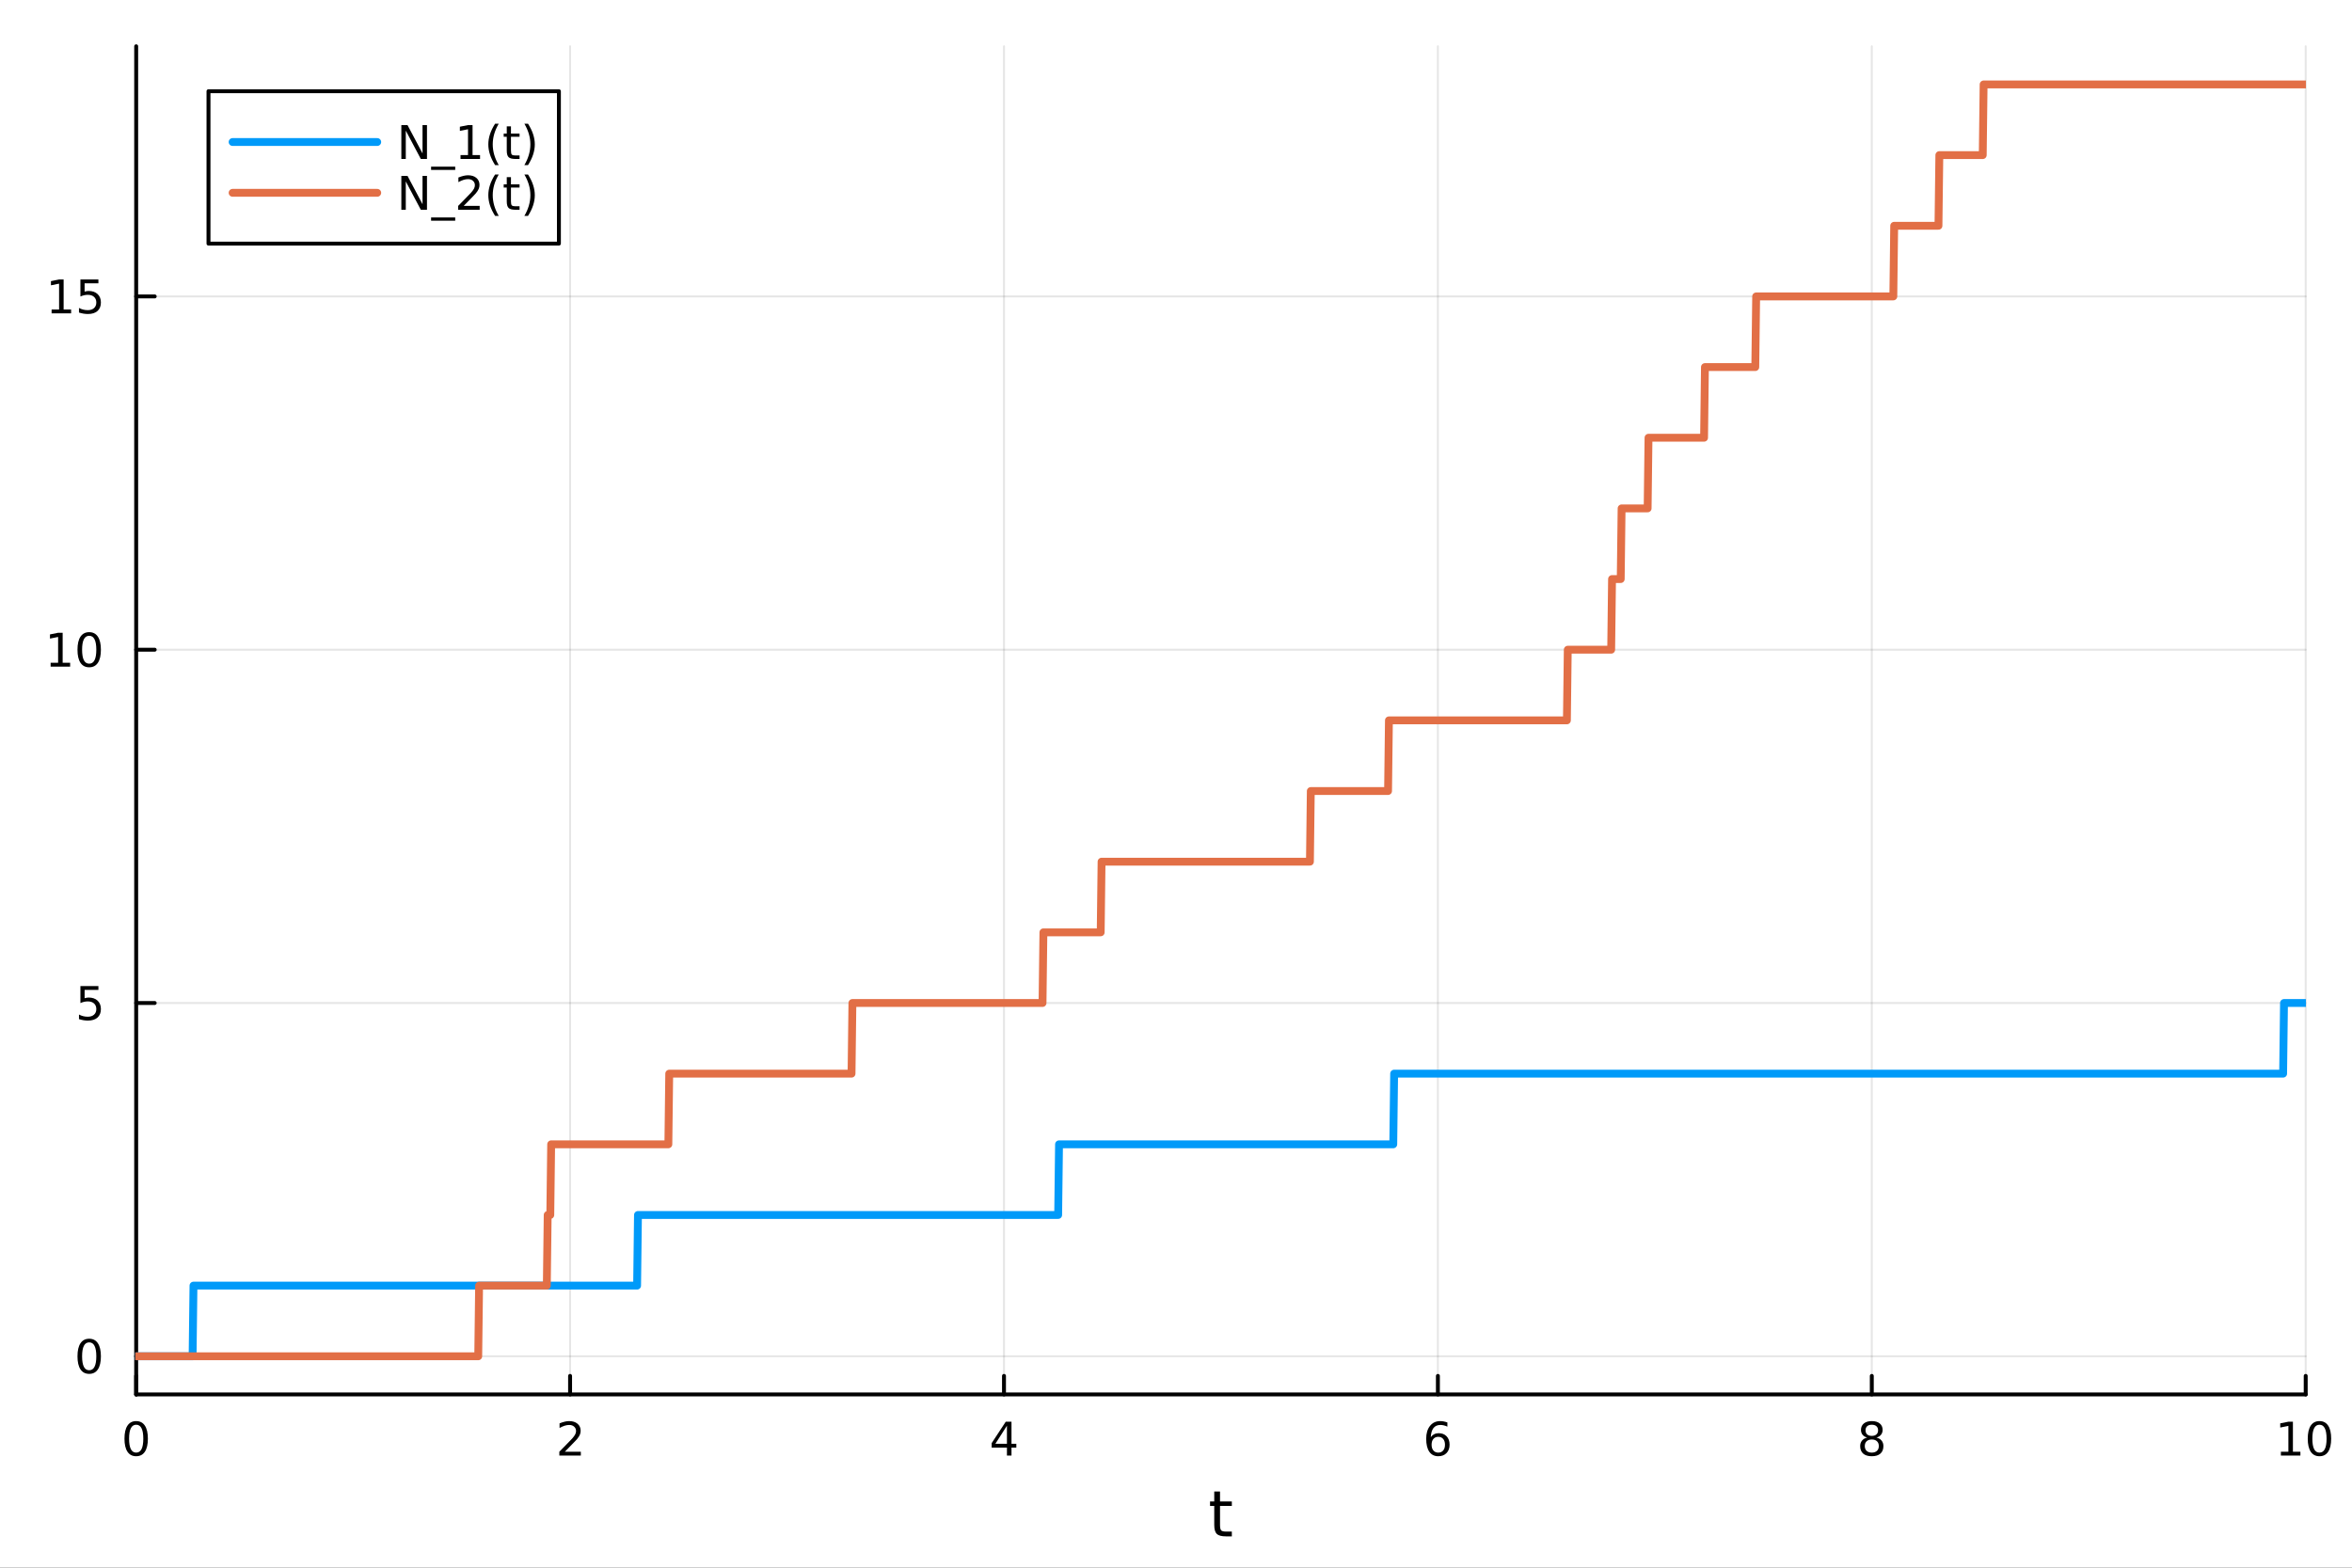 <?xml version="1.0" encoding="utf-8"?>
<svg xmlns="http://www.w3.org/2000/svg" xmlns:xlink="http://www.w3.org/1999/xlink" width="600" height="400" viewBox="0 0 2400 1600">
<rect x="0" y="0" width="2400" height="1600" fill="#333333" stroke="none"/>
<defs>
  <clipPath id="clip590">
    <rect x="0" y="0" width="2400" height="1600"/>
  </clipPath>
</defs>
<path clip-path="url(#clip590)" d="M0 1600 L2400 1600 L2400 0 L0 0  Z" fill="#ffffff" fill-rule="evenodd" fill-opacity="1"/>
<defs>
  <clipPath id="clip591">
    <rect x="480" y="0" width="1681" height="1600"/>
  </clipPath>
</defs>
<path clip-path="url(#clip590)" d="M138.959 1423.18 L2352.76 1423.18 L2352.76 47.244 L138.959 47.244  Z" fill="#ffffff" fill-rule="evenodd" fill-opacity="1"/>
<defs>
  <clipPath id="clip592">
    <rect x="138" y="47" width="2215" height="1377"/>
  </clipPath>
</defs>
<polyline clip-path="url(#clip592)" style="stroke:#000000; stroke-linecap:round; stroke-linejoin:round; stroke-width:2; stroke-opacity:0.1; fill:none" points="138.959,1423.18 138.959,47.244 "/>
<polyline clip-path="url(#clip592)" style="stroke:#000000; stroke-linecap:round; stroke-linejoin:round; stroke-width:2; stroke-opacity:0.1; fill:none" points="581.719,1423.18 581.719,47.244 "/>
<polyline clip-path="url(#clip592)" style="stroke:#000000; stroke-linecap:round; stroke-linejoin:round; stroke-width:2; stroke-opacity:0.1; fill:none" points="1024.48,1423.18 1024.48,47.244 "/>
<polyline clip-path="url(#clip592)" style="stroke:#000000; stroke-linecap:round; stroke-linejoin:round; stroke-width:2; stroke-opacity:0.1; fill:none" points="1467.24,1423.18 1467.24,47.244 "/>
<polyline clip-path="url(#clip592)" style="stroke:#000000; stroke-linecap:round; stroke-linejoin:round; stroke-width:2; stroke-opacity:0.1; fill:none" points="1910,1423.18 1910,47.244 "/>
<polyline clip-path="url(#clip592)" style="stroke:#000000; stroke-linecap:round; stroke-linejoin:round; stroke-width:2; stroke-opacity:0.1; fill:none" points="2352.76,1423.18 2352.76,47.244 "/>
<polyline clip-path="url(#clip592)" style="stroke:#000000; stroke-linecap:round; stroke-linejoin:round; stroke-width:2; stroke-opacity:0.1; fill:none" points="138.959,1384.24 2352.76,1384.24 "/>
<polyline clip-path="url(#clip592)" style="stroke:#000000; stroke-linecap:round; stroke-linejoin:round; stroke-width:2; stroke-opacity:0.1; fill:none" points="138.959,1023.67 2352.76,1023.67 "/>
<polyline clip-path="url(#clip592)" style="stroke:#000000; stroke-linecap:round; stroke-linejoin:round; stroke-width:2; stroke-opacity:0.1; fill:none" points="138.959,663.098 2352.76,663.098 "/>
<polyline clip-path="url(#clip592)" style="stroke:#000000; stroke-linecap:round; stroke-linejoin:round; stroke-width:2; stroke-opacity:0.1; fill:none" points="138.959,302.528 2352.76,302.528 "/>
<polyline clip-path="url(#clip590)" style="stroke:#000000; stroke-linecap:round; stroke-linejoin:round; stroke-width:4; stroke-opacity:1; fill:none" points="138.959,1423.18 2352.76,1423.18 "/>
<polyline clip-path="url(#clip590)" style="stroke:#000000; stroke-linecap:round; stroke-linejoin:round; stroke-width:4; stroke-opacity:1; fill:none" points="138.959,1423.18 138.959,1404.28 "/>
<polyline clip-path="url(#clip590)" style="stroke:#000000; stroke-linecap:round; stroke-linejoin:round; stroke-width:4; stroke-opacity:1; fill:none" points="581.719,1423.18 581.719,1404.28 "/>
<polyline clip-path="url(#clip590)" style="stroke:#000000; stroke-linecap:round; stroke-linejoin:round; stroke-width:4; stroke-opacity:1; fill:none" points="1024.48,1423.18 1024.48,1404.28 "/>
<polyline clip-path="url(#clip590)" style="stroke:#000000; stroke-linecap:round; stroke-linejoin:round; stroke-width:4; stroke-opacity:1; fill:none" points="1467.24,1423.18 1467.24,1404.28 "/>
<polyline clip-path="url(#clip590)" style="stroke:#000000; stroke-linecap:round; stroke-linejoin:round; stroke-width:4; stroke-opacity:1; fill:none" points="1910,1423.18 1910,1404.28 "/>
<polyline clip-path="url(#clip590)" style="stroke:#000000; stroke-linecap:round; stroke-linejoin:round; stroke-width:4; stroke-opacity:1; fill:none" points="2352.76,1423.18 2352.76,1404.28 "/>
<path clip-path="url(#clip590)" d="M138.959 1454.1 Q135.348 1454.1 133.52 1457.66 Q131.714 1461.2 131.714 1468.33 Q131.714 1475.44 133.52 1479.01 Q135.348 1482.55 138.959 1482.55 Q142.594 1482.55 144.399 1479.01 Q146.228 1475.44 146.228 1468.33 Q146.228 1461.2 144.399 1457.66 Q142.594 1454.1 138.959 1454.1 M138.959 1450.39 Q144.77 1450.39 147.825 1455 Q150.904 1459.58 150.904 1468.33 Q150.904 1477.06 147.825 1481.67 Q144.77 1486.25 138.959 1486.25 Q133.149 1486.25 130.071 1481.67 Q127.015 1477.06 127.015 1468.33 Q127.015 1459.58 130.071 1455 Q133.149 1450.39 138.959 1450.39 Z" fill="#000000" fill-rule="nonzero" fill-opacity="1" /><path clip-path="url(#clip590)" d="M576.372 1481.64 L592.691 1481.64 L592.691 1485.58 L570.747 1485.58 L570.747 1481.64 Q573.409 1478.89 577.992 1474.26 Q582.598 1469.61 583.779 1468.27 Q586.024 1465.74 586.904 1464.01 Q587.807 1462.25 587.807 1460.56 Q587.807 1457.8 585.862 1456.07 Q583.941 1454.33 580.839 1454.33 Q578.64 1454.33 576.186 1455.09 Q573.756 1455.86 570.978 1457.41 L570.978 1452.69 Q573.802 1451.55 576.256 1450.97 Q578.709 1450.39 580.747 1450.39 Q586.117 1450.39 589.311 1453.08 Q592.506 1455.77 592.506 1460.26 Q592.506 1462.39 591.696 1464.31 Q590.908 1466.2 588.802 1468.8 Q588.223 1469.47 585.121 1472.69 Q582.02 1475.88 576.372 1481.64 Z" fill="#000000" fill-rule="nonzero" fill-opacity="1" /><path clip-path="url(#clip590)" d="M1027.49 1455.09 L1015.68 1473.54 L1027.49 1473.54 L1027.49 1455.09 M1026.26 1451.02 L1032.14 1451.02 L1032.14 1473.54 L1037.07 1473.54 L1037.07 1477.43 L1032.14 1477.43 L1032.14 1485.58 L1027.49 1485.58 L1027.49 1477.43 L1011.89 1477.43 L1011.89 1472.92 L1026.26 1451.02 Z" fill="#000000" fill-rule="nonzero" fill-opacity="1" /><path clip-path="url(#clip590)" d="M1467.64 1466.44 Q1464.49 1466.44 1462.64 1468.59 Q1460.81 1470.74 1460.81 1474.49 Q1460.81 1478.22 1462.64 1480.39 Q1464.49 1482.55 1467.64 1482.55 Q1470.79 1482.55 1472.62 1480.39 Q1474.47 1478.22 1474.47 1474.49 Q1474.47 1470.74 1472.62 1468.59 Q1470.79 1466.44 1467.64 1466.44 M1476.92 1451.78 L1476.92 1456.04 Q1475.17 1455.21 1473.36 1454.77 Q1471.58 1454.33 1469.82 1454.33 Q1465.19 1454.33 1462.74 1457.45 Q1460.3 1460.58 1459.96 1466.9 Q1461.32 1464.89 1463.38 1463.82 Q1465.44 1462.73 1467.92 1462.73 Q1473.13 1462.73 1476.14 1465.9 Q1479.17 1469.05 1479.17 1474.49 Q1479.17 1479.82 1476.02 1483.03 Q1472.87 1486.25 1467.64 1486.25 Q1461.65 1486.25 1458.48 1481.67 Q1455.3 1477.06 1455.3 1468.33 Q1455.3 1460.14 1459.19 1455.28 Q1463.08 1450.39 1469.63 1450.39 Q1471.39 1450.39 1473.17 1450.74 Q1474.98 1451.09 1476.92 1451.78 Z" fill="#000000" fill-rule="nonzero" fill-opacity="1" /><path clip-path="url(#clip590)" d="M1910 1469.17 Q1906.66 1469.17 1904.74 1470.95 Q1902.84 1472.73 1902.84 1475.86 Q1902.84 1478.98 1904.74 1480.77 Q1906.66 1482.55 1910 1482.55 Q1913.33 1482.55 1915.25 1480.77 Q1917.17 1478.96 1917.17 1475.86 Q1917.17 1472.73 1915.25 1470.95 Q1913.35 1469.17 1910 1469.17 M1905.32 1467.18 Q1902.31 1466.44 1900.62 1464.38 Q1898.96 1462.32 1898.96 1459.35 Q1898.96 1455.21 1901.89 1452.8 Q1904.86 1450.39 1910 1450.39 Q1915.16 1450.39 1918.1 1452.8 Q1921.04 1455.21 1921.04 1459.35 Q1921.04 1462.32 1919.35 1464.38 Q1917.68 1466.44 1914.7 1467.18 Q1918.08 1467.96 1919.95 1470.26 Q1921.85 1472.55 1921.85 1475.86 Q1921.85 1480.88 1918.77 1483.57 Q1915.71 1486.25 1910 1486.25 Q1904.28 1486.25 1901.2 1483.57 Q1898.14 1480.88 1898.14 1475.86 Q1898.14 1472.55 1900.04 1470.26 Q1901.94 1467.96 1905.32 1467.18 M1903.61 1459.79 Q1903.61 1462.48 1905.27 1463.98 Q1906.96 1465.49 1910 1465.49 Q1913.01 1465.49 1914.7 1463.98 Q1916.41 1462.48 1916.41 1459.79 Q1916.41 1457.11 1914.7 1455.6 Q1913.01 1454.1 1910 1454.1 Q1906.96 1454.1 1905.27 1455.6 Q1903.61 1457.11 1903.61 1459.79 Z" fill="#000000" fill-rule="nonzero" fill-opacity="1" /><path clip-path="url(#clip590)" d="M2327.44 1481.64 L2335.08 1481.64 L2335.08 1455.28 L2326.77 1456.95 L2326.77 1452.69 L2335.04 1451.02 L2339.71 1451.02 L2339.71 1481.64 L2347.35 1481.64 L2347.35 1485.58 L2327.44 1485.58 L2327.44 1481.64 Z" fill="#000000" fill-rule="nonzero" fill-opacity="1" /><path clip-path="url(#clip590)" d="M2366.8 1454.1 Q2363.18 1454.1 2361.36 1457.66 Q2359.55 1461.2 2359.55 1468.33 Q2359.55 1475.44 2361.36 1479.01 Q2363.18 1482.55 2366.8 1482.55 Q2370.43 1482.55 2372.23 1479.01 Q2374.06 1475.44 2374.06 1468.33 Q2374.06 1461.2 2372.23 1457.66 Q2370.43 1454.1 2366.8 1454.1 M2366.8 1450.39 Q2372.61 1450.39 2375.66 1455 Q2378.74 1459.58 2378.74 1468.33 Q2378.74 1477.06 2375.66 1481.67 Q2372.61 1486.25 2366.8 1486.25 Q2360.99 1486.25 2357.91 1481.67 Q2354.85 1477.06 2354.85 1468.33 Q2354.85 1459.58 2357.91 1455 Q2360.99 1450.39 2366.8 1450.39 Z" fill="#000000" fill-rule="nonzero" fill-opacity="1" /><path clip-path="url(#clip590)" d="M1244.92 1522.27 L1244.92 1532.4 L1256.98 1532.4 L1256.98 1536.95 L1244.92 1536.95 L1244.92 1556.3 Q1244.92 1560.66 1246.1 1561.9 Q1247.31 1563.14 1250.97 1563.14 L1256.98 1563.14 L1256.98 1568.04 L1250.97 1568.04 Q1244.19 1568.04 1241.61 1565.53 Q1239.03 1562.98 1239.03 1556.3 L1239.03 1536.95 L1234.73 1536.95 L1234.73 1532.4 L1239.03 1532.4 L1239.03 1522.27 L1244.92 1522.27 Z" fill="#000000" fill-rule="nonzero" fill-opacity="1" /><polyline clip-path="url(#clip590)" style="stroke:#000000; stroke-linecap:round; stroke-linejoin:round; stroke-width:4; stroke-opacity:1; fill:none" points="138.959,1423.18 138.959,47.244 "/>
<polyline clip-path="url(#clip590)" style="stroke:#000000; stroke-linecap:round; stroke-linejoin:round; stroke-width:4; stroke-opacity:1; fill:none" points="138.959,1384.24 157.857,1384.24 "/>
<polyline clip-path="url(#clip590)" style="stroke:#000000; stroke-linecap:round; stroke-linejoin:round; stroke-width:4; stroke-opacity:1; fill:none" points="138.959,1023.67 157.857,1023.67 "/>
<polyline clip-path="url(#clip590)" style="stroke:#000000; stroke-linecap:round; stroke-linejoin:round; stroke-width:4; stroke-opacity:1; fill:none" points="138.959,663.098 157.857,663.098 "/>
<polyline clip-path="url(#clip590)" style="stroke:#000000; stroke-linecap:round; stroke-linejoin:round; stroke-width:4; stroke-opacity:1; fill:none" points="138.959,302.528 157.857,302.528 "/>
<path clip-path="url(#clip590)" d="M91.015 1370.04 Q87.404 1370.04 85.575 1373.6 Q83.77 1377.14 83.77 1384.27 Q83.77 1391.38 85.575 1394.94 Q87.404 1398.49 91.015 1398.49 Q94.649 1398.49 96.455 1394.94 Q98.284 1391.38 98.284 1384.27 Q98.284 1377.14 96.455 1373.6 Q94.649 1370.04 91.015 1370.04 M91.015 1366.33 Q96.825 1366.33 99.881 1370.94 Q102.959 1375.52 102.959 1384.27 Q102.959 1393 99.881 1397.61 Q96.825 1402.19 91.015 1402.19 Q85.205 1402.19 82.126 1397.61 Q79.071 1393 79.071 1384.27 Q79.071 1375.52 82.126 1370.94 Q85.205 1366.33 91.015 1366.33 Z" fill="#000000" fill-rule="nonzero" fill-opacity="1" /><path clip-path="url(#clip590)" d="M82.057 1006.39 L100.413 1006.39 L100.413 1010.32 L86.339 1010.32 L86.339 1018.8 Q87.358 1018.45 88.376 1018.29 Q89.395 1018.1 90.413 1018.1 Q96.2 1018.1 99.58 1021.27 Q102.959 1024.44 102.959 1029.86 Q102.959 1035.44 99.487 1038.54 Q96.015 1041.62 89.696 1041.62 Q87.52 1041.62 85.251 1041.25 Q83.006 1040.88 80.598 1040.14 L80.598 1035.44 Q82.682 1036.57 84.904 1037.13 Q87.126 1037.68 89.603 1037.68 Q93.608 1037.68 95.946 1035.58 Q98.284 1033.47 98.284 1029.86 Q98.284 1026.25 95.946 1024.14 Q93.608 1022.04 89.603 1022.04 Q87.728 1022.04 85.853 1022.45 Q84.001 1022.87 82.057 1023.75 L82.057 1006.39 Z" fill="#000000" fill-rule="nonzero" fill-opacity="1" /><path clip-path="url(#clip590)" d="M51.663 676.443 L59.302 676.443 L59.302 650.077 L50.992 651.744 L50.992 647.485 L59.256 645.818 L63.932 645.818 L63.932 676.443 L71.571 676.443 L71.571 680.378 L51.663 680.378 L51.663 676.443 Z" fill="#000000" fill-rule="nonzero" fill-opacity="1" /><path clip-path="url(#clip590)" d="M91.015 648.897 Q87.404 648.897 85.575 652.461 Q83.77 656.003 83.77 663.133 Q83.77 670.239 85.575 673.804 Q87.404 677.346 91.015 677.346 Q94.649 677.346 96.455 673.804 Q98.284 670.239 98.284 663.133 Q98.284 656.003 96.455 652.461 Q94.649 648.897 91.015 648.897 M91.015 645.193 Q96.825 645.193 99.881 649.799 Q102.959 654.383 102.959 663.133 Q102.959 671.859 99.881 676.466 Q96.825 681.049 91.015 681.049 Q85.205 681.049 82.126 676.466 Q79.071 671.859 79.071 663.133 Q79.071 654.383 82.126 649.799 Q85.205 645.193 91.015 645.193 Z" fill="#000000" fill-rule="nonzero" fill-opacity="1" /><path clip-path="url(#clip590)" d="M52.659 315.873 L60.298 315.873 L60.298 289.507 L51.987 291.174 L51.987 286.914 L60.251 285.248 L64.927 285.248 L64.927 315.873 L72.566 315.873 L72.566 319.808 L52.659 319.808 L52.659 315.873 Z" fill="#000000" fill-rule="nonzero" fill-opacity="1" /><path clip-path="url(#clip590)" d="M82.057 285.248 L100.413 285.248 L100.413 289.183 L86.339 289.183 L86.339 297.655 Q87.358 297.308 88.376 297.146 Q89.395 296.961 90.413 296.961 Q96.2 296.961 99.58 300.132 Q102.959 303.303 102.959 308.72 Q102.959 314.299 99.487 317.4 Q96.015 320.479 89.696 320.479 Q87.52 320.479 85.251 320.109 Q83.006 319.738 80.598 318.998 L80.598 314.299 Q82.682 315.433 84.904 315.988 Q87.126 316.544 89.603 316.544 Q93.608 316.544 95.946 314.437 Q98.284 312.331 98.284 308.72 Q98.284 305.109 95.946 303.002 Q93.608 300.896 89.603 300.896 Q87.728 300.896 85.853 301.312 Q84.001 301.729 82.057 302.609 L82.057 285.248 Z" fill="#000000" fill-rule="nonzero" fill-opacity="1" /><polyline clip-path="url(#clip592)" style="stroke:#009af9; stroke-linecap:round; stroke-linejoin:round; stroke-width:8; stroke-opacity:1; fill:none" points="138.959,1384.24 139.845,1384.24 140.731,1384.24 141.617,1384.24 142.503,1384.24 143.389,1384.24 144.275,1384.24 145.161,1384.24 146.046,1384.24 146.932,1384.24 147.818,1384.24 148.704,1384.24 149.59,1384.24 150.476,1384.24 151.362,1384.24 152.248,1384.24 153.133,1384.24 154.019,1384.24 154.905,1384.24 155.791,1384.24 156.677,1384.24 157.563,1384.24 158.449,1384.24 159.335,1384.24 160.22,1384.24 161.106,1384.24 161.992,1384.24 162.878,1384.24 163.764,1384.24 164.65,1384.24 165.536,1384.24 166.422,1384.24 167.307,1384.24 168.193,1384.24 169.079,1384.24 169.965,1384.24 170.851,1384.24 171.737,1384.24 172.623,1384.24 173.508,1384.24 174.394,1384.24 175.28,1384.24 176.166,1384.24 177.052,1384.24 177.938,1384.24 178.824,1384.24 179.71,1384.24 180.595,1384.24 181.481,1384.24 182.367,1384.24 183.253,1384.24 184.139,1384.24 185.025,1384.24 185.911,1384.24 186.797,1384.24 187.682,1384.24 188.568,1384.24 189.454,1384.24 190.34,1384.24 191.226,1384.24 192.112,1384.24 192.998,1384.24 193.884,1384.24 194.769,1384.24 195.655,1384.24 196.541,1384.24 197.427,1312.12 198.313,1312.12 199.199,1312.12 200.085,1312.12 200.971,1312.12 201.856,1312.12 202.742,1312.12 203.628,1312.12 204.514,1312.12 205.4,1312.12 206.286,1312.12 207.172,1312.12 208.058,1312.12 208.943,1312.12 209.829,1312.12 210.715,1312.12 211.601,1312.12 212.487,1312.12 213.373,1312.12 214.259,1312.12 215.145,1312.12 216.03,1312.12 216.916,1312.12 217.802,1312.12 218.688,1312.12 219.574,1312.12 220.46,1312.12 221.346,1312.12 222.231,1312.12 223.117,1312.12 224.003,1312.12 224.889,1312.12 225.775,1312.12 226.661,1312.12 227.547,1312.12 228.433,1312.12 229.318,1312.12 230.204,1312.12 231.09,1312.12 231.976,1312.12 232.862,1312.12 233.748,1312.12 234.634,1312.12 235.52,1312.12 236.405,1312.12 237.291,1312.12 238.177,1312.12 239.063,1312.12 239.949,1312.12 240.835,1312.12 241.721,1312.12 242.607,1312.12 243.492,1312.12 244.378,1312.12 245.264,1312.12 246.15,1312.12 247.036,1312.12 247.922,1312.12 248.808,1312.12 249.694,1312.12 250.579,1312.12 251.465,1312.12 252.351,1312.12 253.237,1312.12 254.123,1312.12 255.009,1312.12 255.895,1312.12 256.781,1312.12 257.666,1312.12 258.552,1312.12 259.438,1312.12 260.324,1312.12 261.21,1312.12 262.096,1312.12 262.982,1312.12 263.868,1312.12 264.753,1312.12 265.639,1312.12 266.525,1312.12 267.411,1312.12 268.297,1312.12 269.183,1312.12 270.069,1312.12 270.955,1312.12 271.84,1312.12 272.726,1312.12 273.612,1312.12 274.498,1312.12 275.384,1312.12 276.27,1312.12 277.156,1312.12 278.041,1312.12 278.927,1312.12 279.813,1312.12 280.699,1312.12 281.585,1312.12 282.471,1312.12 283.357,1312.12 284.243,1312.12 285.128,1312.12 286.014,1312.12 286.9,1312.12 287.786,1312.12 288.672,1312.12 289.558,1312.12 290.444,1312.12 291.33,1312.12 292.215,1312.12 293.101,1312.12 293.987,1312.12 294.873,1312.12 295.759,1312.12 296.645,1312.12 297.531,1312.12 298.417,1312.12 299.302,1312.12 300.188,1312.12 301.074,1312.12 301.96,1312.12 302.846,1312.12 303.732,1312.12 304.618,1312.12 305.504,1312.12 306.389,1312.12 307.275,1312.12 308.161,1312.12 309.047,1312.12 309.933,1312.12 310.819,1312.12 311.705,1312.12 312.591,1312.12 313.476,1312.12 314.362,1312.12 315.248,1312.12 316.134,1312.12 317.02,1312.12 317.906,1312.12 318.792,1312.12 319.678,1312.12 320.563,1312.12 321.449,1312.12 322.335,1312.12 323.221,1312.12 324.107,1312.12 324.993,1312.12 325.879,1312.12 326.765,1312.12 327.65,1312.12 328.536,1312.12 329.422,1312.12 330.308,1312.12 331.194,1312.12 332.08,1312.12 332.966,1312.12 333.851,1312.12 334.737,1312.12 335.623,1312.12 336.509,1312.12 337.395,1312.12 338.281,1312.12 339.167,1312.12 340.053,1312.12 340.938,1312.12 341.824,1312.12 342.71,1312.12 343.596,1312.12 344.482,1312.12 345.368,1312.12 346.254,1312.12 347.14,1312.12 348.025,1312.12 348.911,1312.12 349.797,1312.12 350.683,1312.12 351.569,1312.12 352.455,1312.12 353.341,1312.12 354.227,1312.12 355.112,1312.12 355.998,1312.12 356.884,1312.12 357.77,1312.12 358.656,1312.12 359.542,1312.12 360.428,1312.12 361.314,1312.12 362.199,1312.12 363.085,1312.12 363.971,1312.12 364.857,1312.12 365.743,1312.12 366.629,1312.12 367.515,1312.12 368.401,1312.12 369.286,1312.12 370.172,1312.12 371.058,1312.12 371.944,1312.12 372.83,1312.12 373.716,1312.12 374.602,1312.12 375.488,1312.12 376.373,1312.12 377.259,1312.12 378.145,1312.12 379.031,1312.12 379.917,1312.12 380.803,1312.12 381.689,1312.12 382.574,1312.12 383.46,1312.12 384.346,1312.12 385.232,1312.12 386.118,1312.12 387.004,1312.12 387.89,1312.12 388.776,1312.12 389.661,1312.12 390.547,1312.12 391.433,1312.12 392.319,1312.12 393.205,1312.12 394.091,1312.12 394.977,1312.12 395.863,1312.12 396.748,1312.12 397.634,1312.12 398.52,1312.12 399.406,1312.12 400.292,1312.12 401.178,1312.12 402.064,1312.12 402.95,1312.12 403.835,1312.12 404.721,1312.12 405.607,1312.12 406.493,1312.12 407.379,1312.12 408.265,1312.12 409.151,1312.12 410.037,1312.12 410.922,1312.12 411.808,1312.12 412.694,1312.12 413.58,1312.12 414.466,1312.12 415.352,1312.12 416.238,1312.12 417.124,1312.12 418.009,1312.12 418.895,1312.12 419.781,1312.12 420.667,1312.12 421.553,1312.12 422.439,1312.12 423.325,1312.12 424.211,1312.12 425.096,1312.12 425.982,1312.12 426.868,1312.12 427.754,1312.12 428.64,1312.12 429.526,1312.12 430.412,1312.12 431.298,1312.12 432.183,1312.12 433.069,1312.12 433.955,1312.12 434.841,1312.12 435.727,1312.12 436.613,1312.12 437.499,1312.12 438.384,1312.12 439.27,1312.12 440.156,1312.12 441.042,1312.12 441.928,1312.12 442.814,1312.12 443.7,1312.12 444.586,1312.12 445.471,1312.12 446.357,1312.12 447.243,1312.12 448.129,1312.12 449.015,1312.12 449.901,1312.12 450.787,1312.12 451.673,1312.12 452.558,1312.12 453.444,1312.12 454.33,1312.12 455.216,1312.12 456.102,1312.12 456.988,1312.12 457.874,1312.12 458.76,1312.12 459.645,1312.12 460.531,1312.12 461.417,1312.12 462.303,1312.12 463.189,1312.12 464.075,1312.12 464.961,1312.12 465.847,1312.12 466.732,1312.12 467.618,1312.12 468.504,1312.12 469.39,1312.12 470.276,1312.12 471.162,1312.12 472.048,1312.12 472.934,1312.12 473.819,1312.12 474.705,1312.12 475.591,1312.12 476.477,1312.12 477.363,1312.12 478.249,1312.12 479.135,1312.12 480.021,1312.12 480.906,1312.12 481.792,1312.12 482.678,1312.12 483.564,1312.12 484.45,1312.12 485.336,1312.12 486.222,1312.12 487.108,1312.12 487.993,1312.12 488.879,1312.12 489.765,1312.12 490.651,1312.12 491.537,1312.12 492.423,1312.12 493.309,1312.12 494.194,1312.12 495.08,1312.12 495.966,1312.12 496.852,1312.12 497.738,1312.12 498.624,1312.12 499.51,1312.12 500.396,1312.12 501.281,1312.12 502.167,1312.12 503.053,1312.12 503.939,1312.12 504.825,1312.12 505.711,1312.12 506.597,1312.12 507.483,1312.12 508.368,1312.12 509.254,1312.12 510.14,1312.12 511.026,1312.12 511.912,1312.12 512.798,1312.12 513.684,1312.12 514.57,1312.12 515.455,1312.12 516.341,1312.12 517.227,1312.12 518.113,1312.12 518.999,1312.12 519.885,1312.12 520.771,1312.12 521.657,1312.12 522.542,1312.12 523.428,1312.12 524.314,1312.12 525.2,1312.12 526.086,1312.12 526.972,1312.12 527.858,1312.12 528.744,1312.12 529.629,1312.12 530.515,1312.12 531.401,1312.12 532.287,1312.12 533.173,1312.12 534.059,1312.12 534.945,1312.12 535.831,1312.12 536.716,1312.12 537.602,1312.12 538.488,1312.12 539.374,1312.12 540.26,1312.12 541.146,1312.12 542.032,1312.12 542.917,1312.12 543.803,1312.12 544.689,1312.12 545.575,1312.12 546.461,1312.12 547.347,1312.12 548.233,1312.12 549.119,1312.12 550.004,1312.12 550.89,1312.12 551.776,1312.12 552.662,1312.12 553.548,1312.12 554.434,1312.12 555.32,1312.12 556.206,1312.12 557.091,1312.12 557.977,1312.12 558.863,1312.12 559.749,1312.12 560.635,1312.12 561.521,1312.12 562.407,1312.12 563.293,1312.12 564.178,1312.12 565.064,1312.12 565.95,1312.12 566.836,1312.12 567.722,1312.12 568.608,1312.12 569.494,1312.12 570.38,1312.12 571.265,1312.12 572.151,1312.12 573.037,1312.12 573.923,1312.12 574.809,1312.12 575.695,1312.12 576.581,1312.12 577.467,1312.12 578.352,1312.12 579.238,1312.12 580.124,1312.12 581.01,1312.12 581.896,1312.12 582.782,1312.12 583.668,1312.12 584.554,1312.12 585.439,1312.12 586.325,1312.12 587.211,1312.12 588.097,1312.12 588.983,1312.12 589.869,1312.12 590.755,1312.12 591.641,1312.12 592.526,1312.12 593.412,1312.12 594.298,1312.12 595.184,1312.12 596.07,1312.12 596.956,1312.12 597.842,1312.12 598.727,1312.12 599.613,1312.12 600.499,1312.12 601.385,1312.12 602.271,1312.12 603.157,1312.12 604.043,1312.12 604.929,1312.12 605.814,1312.12 606.7,1312.12 607.586,1312.12 608.472,1312.12 609.358,1312.12 610.244,1312.12 611.13,1312.12 612.016,1312.12 612.901,1312.12 613.787,1312.12 614.673,1312.12 615.559,1312.12 616.445,1312.12 617.331,1312.12 618.217,1312.12 619.103,1312.12 619.988,1312.12 620.874,1312.12 621.76,1312.12 622.646,1312.12 623.532,1312.12 624.418,1312.12 625.304,1312.12 626.19,1312.12 627.075,1312.12 627.961,1312.12 628.847,1312.12 629.733,1312.12 630.619,1312.12 631.505,1312.12 632.391,1312.12 633.277,1312.12 634.162,1312.12 635.048,1312.12 635.934,1312.12 636.82,1312.12 637.706,1312.12 638.592,1312.12 639.478,1312.12 640.364,1312.12 641.249,1312.12 642.135,1312.12 643.021,1312.12 643.907,1312.12 644.793,1312.12 645.679,1312.12 646.565,1312.12 647.451,1312.12 648.336,1312.12 649.222,1312.12 650.108,1312.12 650.994,1240.01 651.88,1240.01 652.766,1240.01 653.652,1240.01 654.537,1240.01 655.423,1240.01 656.309,1240.01 657.195,1240.01 658.081,1240.01 658.967,1240.01 659.853,1240.01 660.739,1240.01 661.624,1240.01 662.51,1240.01 663.396,1240.01 664.282,1240.01 665.168,1240.01 666.054,1240.01 666.94,1240.01 667.826,1240.01 668.711,1240.01 669.597,1240.01 670.483,1240.01 671.369,1240.01 672.255,1240.01 673.141,1240.01 674.027,1240.01 674.913,1240.01 675.798,1240.01 676.684,1240.01 677.57,1240.01 678.456,1240.01 679.342,1240.01 680.228,1240.01 681.114,1240.01 682,1240.01 682.885,1240.01 683.771,1240.01 684.657,1240.01 685.543,1240.01 686.429,1240.01 687.315,1240.01 688.201,1240.01 689.087,1240.01 689.972,1240.01 690.858,1240.01 691.744,1240.01 692.63,1240.01 693.516,1240.01 694.402,1240.01 695.288,1240.01 696.174,1240.01 697.059,1240.01 697.945,1240.01 698.831,1240.01 699.717,1240.01 700.603,1240.01 701.489,1240.01 702.375,1240.01 703.26,1240.01 704.146,1240.01 705.032,1240.01 705.918,1240.01 706.804,1240.01 707.69,1240.01 708.576,1240.01 709.462,1240.01 710.347,1240.01 711.233,1240.01 712.119,1240.01 713.005,1240.01 713.891,1240.01 714.777,1240.01 715.663,1240.01 716.549,1240.01 717.434,1240.01 718.32,1240.01 719.206,1240.01 720.092,1240.01 720.978,1240.01 721.864,1240.01 722.75,1240.01 723.636,1240.01 724.521,1240.01 725.407,1240.01 726.293,1240.01 727.179,1240.01 728.065,1240.01 728.951,1240.01 729.837,1240.01 730.723,1240.01 731.608,1240.01 732.494,1240.01 733.38,1240.01 734.266,1240.01 735.152,1240.01 736.038,1240.01 736.924,1240.01 737.81,1240.01 738.695,1240.01 739.581,1240.01 740.467,1240.01 741.353,1240.01 742.239,1240.01 743.125,1240.01 744.011,1240.01 744.897,1240.01 745.782,1240.01 746.668,1240.01 747.554,1240.01 748.44,1240.01 749.326,1240.01 750.212,1240.01 751.098,1240.01 751.984,1240.01 752.869,1240.01 753.755,1240.01 754.641,1240.01 755.527,1240.01 756.413,1240.01 757.299,1240.01 758.185,1240.01 759.07,1240.01 759.956,1240.01 760.842,1240.01 761.728,1240.01 762.614,1240.01 763.5,1240.01 764.386,1240.01 765.272,1240.01 766.157,1240.01 767.043,1240.01 767.929,1240.01 768.815,1240.01 769.701,1240.01 770.587,1240.01 771.473,1240.01 772.359,1240.01 773.244,1240.01 774.13,1240.01 775.016,1240.01 775.902,1240.01 776.788,1240.01 777.674,1240.01 778.56,1240.01 779.446,1240.01 780.331,1240.01 781.217,1240.01 782.103,1240.01 782.989,1240.01 783.875,1240.01 784.761,1240.01 785.647,1240.01 786.533,1240.01 787.418,1240.01 788.304,1240.01 789.19,1240.01 790.076,1240.01 790.962,1240.01 791.848,1240.01 792.734,1240.01 793.62,1240.01 794.505,1240.01 795.391,1240.01 796.277,1240.01 797.163,1240.01 798.049,1240.01 798.935,1240.01 799.821,1240.01 800.707,1240.01 801.592,1240.01 802.478,1240.01 803.364,1240.01 804.25,1240.01 805.136,1240.01 806.022,1240.01 806.908,1240.01 807.794,1240.01 808.679,1240.01 809.565,1240.01 810.451,1240.01 811.337,1240.01 812.223,1240.01 813.109,1240.01 813.995,1240.01 814.88,1240.01 815.766,1240.01 816.652,1240.01 817.538,1240.01 818.424,1240.01 819.31,1240.01 820.196,1240.01 821.082,1240.01 821.967,1240.01 822.853,1240.01 823.739,1240.01 824.625,1240.01 825.511,1240.01 826.397,1240.01 827.283,1240.01 828.169,1240.01 829.054,1240.01 829.94,1240.01 830.826,1240.01 831.712,1240.01 832.598,1240.01 833.484,1240.01 834.37,1240.01 835.256,1240.01 836.141,1240.01 837.027,1240.01 837.913,1240.01 838.799,1240.01 839.685,1240.01 840.571,1240.01 841.457,1240.01 842.343,1240.01 843.228,1240.01 844.114,1240.01 845,1240.01 845.886,1240.01 846.772,1240.01 847.658,1240.01 848.544,1240.01 849.43,1240.01 850.315,1240.01 851.201,1240.01 852.087,1240.01 852.973,1240.01 853.859,1240.01 854.745,1240.01 855.631,1240.01 856.517,1240.01 857.402,1240.01 858.288,1240.01 859.174,1240.01 860.06,1240.01 860.946,1240.01 861.832,1240.01 862.718,1240.01 863.604,1240.01 864.489,1240.01 865.375,1240.01 866.261,1240.01 867.147,1240.01 868.033,1240.01 868.919,1240.01 869.805,1240.01 870.69,1240.01 871.576,1240.01 872.462,1240.01 873.348,1240.01 874.234,1240.01 875.12,1240.01 876.006,1240.01 876.892,1240.01 877.777,1240.01 878.663,1240.01 879.549,1240.01 880.435,1240.01 881.321,1240.01 882.207,1240.01 883.093,1240.01 883.979,1240.01 884.864,1240.01 885.75,1240.01 886.636,1240.01 887.522,1240.01 888.408,1240.01 889.294,1240.01 890.18,1240.01 891.066,1240.01 891.951,1240.01 892.837,1240.01 893.723,1240.01 894.609,1240.01 895.495,1240.01 896.381,1240.01 897.267,1240.01 898.153,1240.01 899.038,1240.01 899.924,1240.01 900.81,1240.01 901.696,1240.01 902.582,1240.01 903.468,1240.01 904.354,1240.01 905.24,1240.01 906.125,1240.01 907.011,1240.01 907.897,1240.01 908.783,1240.01 909.669,1240.01 910.555,1240.01 911.441,1240.01 912.327,1240.01 913.212,1240.01 914.098,1240.01 914.984,1240.01 915.87,1240.01 916.756,1240.01 917.642,1240.01 918.528,1240.01 919.413,1240.01 920.299,1240.01 921.185,1240.01 922.071,1240.01 922.957,1240.01 923.843,1240.01 924.729,1240.01 925.615,1240.01 926.5,1240.01 927.386,1240.01 928.272,1240.01 929.158,1240.01 930.044,1240.01 930.93,1240.01 931.816,1240.01 932.702,1240.01 933.587,1240.01 934.473,1240.01 935.359,1240.01 936.245,1240.01 937.131,1240.01 938.017,1240.01 938.903,1240.01 939.789,1240.01 940.674,1240.01 941.56,1240.01 942.446,1240.01 943.332,1240.01 944.218,1240.01 945.104,1240.01 945.99,1240.01 946.876,1240.01 947.761,1240.01 948.647,1240.01 949.533,1240.01 950.419,1240.01 951.305,1240.01 952.191,1240.01 953.077,1240.01 953.963,1240.01 954.848,1240.01 955.734,1240.01 956.62,1240.01 957.506,1240.01 958.392,1240.01 959.278,1240.01 960.164,1240.01 961.05,1240.01 961.935,1240.01 962.821,1240.01 963.707,1240.01 964.593,1240.01 965.479,1240.01 966.365,1240.01 967.251,1240.01 968.137,1240.01 969.022,1240.01 969.908,1240.01 970.794,1240.01 971.68,1240.01 972.566,1240.01 973.452,1240.01 974.338,1240.01 975.223,1240.01 976.109,1240.01 976.995,1240.01 977.881,1240.01 978.767,1240.01 979.653,1240.01 980.539,1240.01 981.425,1240.01 982.31,1240.01 983.196,1240.01 984.082,1240.01 984.968,1240.01 985.854,1240.01 986.74,1240.01 987.626,1240.01 988.512,1240.01 989.397,1240.01 990.283,1240.01 991.169,1240.01 992.055,1240.01 992.941,1240.01 993.827,1240.01 994.713,1240.01 995.599,1240.01 996.484,1240.01 997.37,1240.01 998.256,1240.01 999.142,1240.01 1000.03,1240.01 1000.91,1240.01 1001.8,1240.01 1002.69,1240.01 1003.57,1240.01 1004.46,1240.01 1005.34,1240.01 1006.23,1240.01 1007.11,1240.01 1008,1240.01 1008.89,1240.01 1009.77,1240.01 1010.66,1240.01 1011.54,1240.01 1012.43,1240.01 1013.32,1240.01 1014.2,1240.01 1015.09,1240.01 1015.97,1240.01 1016.86,1240.01 1017.75,1240.01 1018.63,1240.01 1019.52,1240.01 1020.4,1240.01 1021.29,1240.01 1022.17,1240.01 1023.06,1240.01 1023.95,1240.01 1024.83,1240.01 1025.72,1240.01 1026.6,1240.01 1027.49,1240.01 1028.38,1240.01 1029.26,1240.01 1030.15,1240.01 1031.03,1240.01 1031.92,1240.01 1032.81,1240.01 1033.69,1240.01 1034.58,1240.01 1035.46,1240.01 1036.35,1240.01 1037.23,1240.01 1038.12,1240.01 1039.01,1240.01 1039.89,1240.01 1040.78,1240.01 1041.66,1240.01 1042.55,1240.01 1043.44,1240.01 1044.32,1240.01 1045.21,1240.01 1046.09,1240.01 1046.98,1240.01 1047.87,1240.01 1048.75,1240.01 1049.64,1240.01 1050.52,1240.01 1051.41,1240.01 1052.29,1240.01 1053.18,1240.01 1054.07,1240.01 1054.95,1240.01 1055.84,1240.01 1056.72,1240.01 1057.61,1240.01 1058.5,1240.01 1059.38,1240.01 1060.27,1240.01 1061.15,1240.01 1062.04,1240.01 1062.92,1240.01 1063.81,1240.01 1064.7,1240.01 1065.58,1240.01 1066.47,1240.01 1067.35,1240.01 1068.24,1240.01 1069.13,1240.01 1070.01,1240.01 1070.9,1240.01 1071.78,1240.01 1072.67,1240.01 1073.56,1240.01 1074.44,1240.01 1075.33,1240.01 1076.21,1240.01 1077.1,1240.01 1077.98,1240.01 1078.87,1240.01 1079.76,1240.01 1080.64,1167.9 1081.53,1167.9 1082.41,1167.9 1083.3,1167.9 1084.19,1167.9 1085.07,1167.9 1085.96,1167.9 1086.84,1167.9 1087.73,1167.9 1088.62,1167.9 1089.5,1167.9 1090.39,1167.9 1091.27,1167.9 1092.16,1167.9 1093.04,1167.9 1093.93,1167.9 1094.82,1167.9 1095.7,1167.9 1096.59,1167.9 1097.47,1167.9 1098.36,1167.9 1099.25,1167.9 1100.13,1167.9 1101.02,1167.9 1101.9,1167.9 1102.79,1167.9 1103.68,1167.9 1104.56,1167.9 1105.45,1167.9 1106.33,1167.9 1107.22,1167.9 1108.1,1167.9 1108.99,1167.9 1109.88,1167.9 1110.76,1167.9 1111.65,1167.9 1112.53,1167.9 1113.42,1167.9 1114.31,1167.9 1115.19,1167.9 1116.08,1167.9 1116.96,1167.9 1117.85,1167.9 1118.73,1167.9 1119.62,1167.9 1120.51,1167.9 1121.39,1167.9 1122.28,1167.9 1123.16,1167.9 1124.05,1167.9 1124.94,1167.9 1125.82,1167.9 1126.71,1167.9 1127.59,1167.9 1128.48,1167.9 1129.37,1167.9 1130.25,1167.9 1131.14,1167.9 1132.02,1167.9 1132.91,1167.9 1133.79,1167.9 1134.68,1167.9 1135.57,1167.9 1136.45,1167.9 1137.34,1167.9 1138.22,1167.9 1139.11,1167.9 1140,1167.9 1140.88,1167.9 1141.77,1167.9 1142.65,1167.9 1143.54,1167.9 1144.43,1167.9 1145.31,1167.9 1146.2,1167.9 1147.08,1167.9 1147.97,1167.9 1148.85,1167.9 1149.74,1167.9 1150.63,1167.9 1151.51,1167.9 1152.4,1167.9 1153.28,1167.9 1154.17,1167.9 1155.06,1167.9 1155.94,1167.9 1156.83,1167.9 1157.71,1167.9 1158.6,1167.9 1159.49,1167.9 1160.37,1167.9 1161.26,1167.9 1162.14,1167.9 1163.03,1167.9 1163.91,1167.9 1164.8,1167.9 1165.69,1167.9 1166.57,1167.9 1167.46,1167.9 1168.34,1167.9 1169.23,1167.9 1170.12,1167.9 1171,1167.9 1171.89,1167.9 1172.77,1167.9 1173.66,1167.9 1174.54,1167.9 1175.43,1167.9 1176.32,1167.9 1177.2,1167.9 1178.09,1167.9 1178.97,1167.9 1179.86,1167.9 1180.75,1167.9 1181.63,1167.9 1182.52,1167.9 1183.4,1167.9 1184.29,1167.9 1185.18,1167.9 1186.06,1167.9 1186.95,1167.9 1187.83,1167.9 1188.72,1167.9 1189.6,1167.9 1190.49,1167.9 1191.38,1167.9 1192.26,1167.9 1193.15,1167.9 1194.03,1167.9 1194.92,1167.9 1195.81,1167.9 1196.69,1167.9 1197.58,1167.9 1198.46,1167.9 1199.35,1167.9 1200.24,1167.9 1201.12,1167.9 1202.01,1167.9 1202.89,1167.9 1203.78,1167.9 1204.66,1167.9 1205.55,1167.9 1206.44,1167.9 1207.32,1167.9 1208.21,1167.9 1209.09,1167.9 1209.98,1167.9 1210.87,1167.9 1211.75,1167.9 1212.64,1167.9 1213.52,1167.9 1214.41,1167.9 1215.3,1167.9 1216.18,1167.9 1217.07,1167.9 1217.95,1167.9 1218.84,1167.9 1219.72,1167.9 1220.61,1167.9 1221.5,1167.9 1222.38,1167.9 1223.27,1167.9 1224.15,1167.9 1225.04,1167.9 1225.93,1167.9 1226.81,1167.9 1227.7,1167.9 1228.58,1167.9 1229.47,1167.9 1230.35,1167.9 1231.24,1167.9 1232.13,1167.9 1233.01,1167.9 1233.9,1167.9 1234.78,1167.9 1235.67,1167.9 1236.56,1167.9 1237.44,1167.9 1238.33,1167.9 1239.21,1167.9 1240.1,1167.9 1240.99,1167.9 1241.87,1167.9 1242.76,1167.9 1243.64,1167.9 1244.53,1167.9 1245.41,1167.9 1246.3,1167.9 1247.19,1167.9 1248.07,1167.9 1248.96,1167.9 1249.84,1167.9 1250.73,1167.9 1251.62,1167.9 1252.5,1167.9 1253.39,1167.9 1254.27,1167.9 1255.16,1167.9 1256.05,1167.9 1256.93,1167.9 1257.82,1167.9 1258.7,1167.9 1259.59,1167.9 1260.47,1167.9 1261.36,1167.9 1262.25,1167.9 1263.13,1167.9 1264.02,1167.9 1264.9,1167.9 1265.79,1167.9 1266.68,1167.9 1267.56,1167.9 1268.45,1167.9 1269.33,1167.9 1270.22,1167.9 1271.11,1167.9 1271.99,1167.9 1272.88,1167.9 1273.76,1167.9 1274.65,1167.9 1275.53,1167.9 1276.42,1167.9 1277.31,1167.9 1278.19,1167.9 1279.08,1167.9 1279.96,1167.9 1280.85,1167.9 1281.74,1167.9 1282.62,1167.9 1283.51,1167.9 1284.39,1167.9 1285.28,1167.9 1286.16,1167.9 1287.05,1167.9 1287.94,1167.9 1288.82,1167.9 1289.71,1167.9 1290.59,1167.9 1291.48,1167.9 1292.37,1167.9 1293.25,1167.9 1294.14,1167.9 1295.02,1167.9 1295.91,1167.9 1296.8,1167.9 1297.68,1167.9 1298.57,1167.9 1299.45,1167.9 1300.34,1167.9 1301.22,1167.9 1302.11,1167.9 1303,1167.9 1303.88,1167.9 1304.77,1167.9 1305.65,1167.9 1306.54,1167.9 1307.43,1167.9 1308.31,1167.9 1309.2,1167.9 1310.08,1167.9 1310.97,1167.9 1311.86,1167.9 1312.74,1167.9 1313.63,1167.9 1314.51,1167.9 1315.4,1167.9 1316.28,1167.9 1317.17,1167.9 1318.06,1167.9 1318.94,1167.9 1319.83,1167.9 1320.71,1167.9 1321.6,1167.9 1322.49,1167.9 1323.37,1167.9 1324.26,1167.9 1325.14,1167.9 1326.03,1167.9 1326.92,1167.9 1327.8,1167.9 1328.69,1167.9 1329.57,1167.9 1330.46,1167.9 1331.34,1167.9 1332.23,1167.9 1333.12,1167.9 1334,1167.9 1334.89,1167.9 1335.77,1167.9 1336.66,1167.9 1337.55,1167.9 1338.43,1167.9 1339.32,1167.9 1340.2,1167.9 1341.09,1167.9 1341.97,1167.9 1342.86,1167.9 1343.75,1167.9 1344.63,1167.9 1345.52,1167.9 1346.4,1167.9 1347.29,1167.9 1348.18,1167.9 1349.06,1167.9 1349.95,1167.9 1350.83,1167.9 1351.72,1167.9 1352.61,1167.9 1353.49,1167.9 1354.38,1167.9 1355.26,1167.9 1356.15,1167.9 1357.03,1167.9 1357.92,1167.9 1358.81,1167.9 1359.69,1167.9 1360.58,1167.9 1361.46,1167.9 1362.35,1167.9 1363.24,1167.9 1364.12,1167.9 1365.01,1167.9 1365.89,1167.9 1366.78,1167.9 1367.67,1167.9 1368.55,1167.9 1369.44,1167.9 1370.32,1167.9 1371.21,1167.9 1372.09,1167.9 1372.98,1167.9 1373.87,1167.9 1374.75,1167.9 1375.64,1167.9 1376.52,1167.9 1377.41,1167.9 1378.3,1167.9 1379.18,1167.9 1380.07,1167.9 1380.95,1167.9 1381.84,1167.9 1382.73,1167.9 1383.61,1167.9 1384.5,1167.9 1385.38,1167.9 1386.27,1167.9 1387.15,1167.9 1388.04,1167.9 1388.93,1167.9 1389.81,1167.9 1390.7,1167.9 1391.58,1167.9 1392.47,1167.9 1393.36,1167.9 1394.24,1167.9 1395.13,1167.9 1396.01,1167.9 1396.9,1167.9 1397.78,1167.9 1398.67,1167.9 1399.56,1167.9 1400.44,1167.9 1401.33,1167.9 1402.21,1167.9 1403.1,1167.9 1403.99,1167.9 1404.87,1167.9 1405.76,1167.9 1406.64,1167.9 1407.53,1167.9 1408.42,1167.9 1409.3,1167.9 1410.19,1167.9 1411.07,1167.9 1411.96,1167.9 1412.84,1167.9 1413.73,1167.9 1414.62,1167.9 1415.5,1167.9 1416.39,1167.9 1417.27,1167.9 1418.16,1167.9 1419.05,1167.9 1419.93,1167.9 1420.82,1167.9 1421.7,1167.9 1422.59,1095.78 1423.48,1095.78 1424.36,1095.78 1425.25,1095.78 1426.13,1095.78 1427.02,1095.78 1427.9,1095.78 1428.79,1095.78 1429.68,1095.78 1430.56,1095.78 1431.45,1095.78 1432.33,1095.78 1433.22,1095.78 1434.11,1095.78 1434.99,1095.78 1435.88,1095.78 1436.76,1095.78 1437.65,1095.78 1438.54,1095.78 1439.42,1095.78 1440.31,1095.78 1441.19,1095.78 1442.08,1095.78 1442.96,1095.78 1443.85,1095.78 1444.74,1095.78 1445.62,1095.78 1446.51,1095.78 1447.39,1095.78 1448.28,1095.78 1449.17,1095.78 1450.05,1095.78 1450.94,1095.78 1451.82,1095.78 1452.71,1095.78 1453.59,1095.78 1454.48,1095.78 1455.37,1095.78 1456.25,1095.78 1457.14,1095.78 1458.02,1095.78 1458.91,1095.78 1459.8,1095.78 1460.68,1095.78 1461.57,1095.78 1462.45,1095.78 1463.34,1095.78 1464.23,1095.78 1465.11,1095.78 1466,1095.78 1466.88,1095.78 1467.77,1095.78 1468.65,1095.78 1469.54,1095.78 1470.43,1095.78 1471.31,1095.78 1472.2,1095.78 1473.08,1095.78 1473.97,1095.78 1474.86,1095.78 1475.74,1095.78 1476.63,1095.78 1477.51,1095.78 1478.4,1095.78 1479.29,1095.78 1480.17,1095.78 1481.06,1095.78 1481.94,1095.78 1482.83,1095.78 1483.71,1095.78 1484.6,1095.78 1485.49,1095.78 1486.37,1095.78 1487.26,1095.78 1488.14,1095.78 1489.03,1095.78 1489.92,1095.78 1490.8,1095.78 1491.69,1095.78 1492.57,1095.78 1493.46,1095.78 1494.35,1095.78 1495.23,1095.78 1496.12,1095.78 1497,1095.78 1497.89,1095.78 1498.77,1095.78 1499.66,1095.78 1500.55,1095.78 1501.43,1095.78 1502.32,1095.78 1503.2,1095.78 1504.09,1095.78 1504.98,1095.78 1505.86,1095.78 1506.75,1095.78 1507.63,1095.78 1508.52,1095.78 1509.4,1095.78 1510.29,1095.78 1511.18,1095.78 1512.06,1095.78 1512.95,1095.78 1513.83,1095.78 1514.72,1095.78 1515.61,1095.78 1516.49,1095.78 1517.38,1095.78 1518.26,1095.78 1519.15,1095.78 1520.04,1095.78 1520.92,1095.78 1521.81,1095.78 1522.69,1095.78 1523.58,1095.78 1524.46,1095.78 1525.35,1095.78 1526.24,1095.78 1527.12,1095.78 1528.01,1095.78 1528.89,1095.78 1529.78,1095.78 1530.67,1095.78 1531.55,1095.78 1532.44,1095.78 1533.32,1095.78 1534.21,1095.78 1535.1,1095.78 1535.98,1095.78 1536.87,1095.78 1537.75,1095.78 1538.64,1095.78 1539.52,1095.78 1540.41,1095.78 1541.3,1095.78 1542.18,1095.78 1543.07,1095.78 1543.95,1095.78 1544.84,1095.78 1545.73,1095.78 1546.61,1095.78 1547.5,1095.78 1548.38,1095.78 1549.27,1095.78 1550.16,1095.78 1551.04,1095.78 1551.93,1095.78 1552.81,1095.78 1553.7,1095.78 1554.58,1095.78 1555.47,1095.78 1556.36,1095.78 1557.24,1095.78 1558.13,1095.78 1559.01,1095.78 1559.9,1095.78 1560.79,1095.78 1561.67,1095.78 1562.56,1095.78 1563.44,1095.78 1564.33,1095.78 1565.21,1095.78 1566.1,1095.78 1566.99,1095.78 1567.87,1095.78 1568.76,1095.78 1569.64,1095.78 1570.53,1095.78 1571.42,1095.78 1572.3,1095.78 1573.19,1095.78 1574.07,1095.78 1574.96,1095.78 1575.85,1095.78 1576.73,1095.78 1577.62,1095.78 1578.5,1095.78 1579.39,1095.78 1580.27,1095.78 1581.16,1095.78 1582.05,1095.78 1582.93,1095.78 1583.82,1095.78 1584.7,1095.78 1585.59,1095.78 1586.48,1095.78 1587.36,1095.78 1588.25,1095.78 1589.13,1095.78 1590.02,1095.78 1590.91,1095.78 1591.79,1095.78 1592.68,1095.78 1593.56,1095.78 1594.45,1095.78 1595.33,1095.78 1596.22,1095.78 1597.11,1095.78 1597.99,1095.78 1598.88,1095.78 1599.76,1095.78 1600.65,1095.78 1601.54,1095.78 1602.42,1095.78 1603.31,1095.78 1604.19,1095.78 1605.08,1095.78 1605.97,1095.78 1606.85,1095.78 1607.74,1095.78 1608.62,1095.78 1609.51,1095.78 1610.39,1095.78 1611.28,1095.78 1612.17,1095.78 1613.05,1095.78 1613.94,1095.78 1614.82,1095.78 1615.71,1095.78 1616.6,1095.78 1617.48,1095.78 1618.37,1095.78 1619.25,1095.78 1620.14,1095.78 1621.02,1095.78 1621.91,1095.78 1622.8,1095.78 1623.68,1095.78 1624.57,1095.78 1625.45,1095.78 1626.34,1095.78 1627.23,1095.78 1628.11,1095.78 1629,1095.78 1629.88,1095.78 1630.77,1095.78 1631.66,1095.78 1632.54,1095.78 1633.43,1095.78 1634.31,1095.78 1635.2,1095.78 1636.08,1095.78 1636.97,1095.78 1637.86,1095.78 1638.74,1095.78 1639.63,1095.78 1640.51,1095.78 1641.4,1095.78 1642.29,1095.78 1643.17,1095.78 1644.06,1095.78 1644.94,1095.78 1645.83,1095.78 1646.72,1095.78 1647.6,1095.78 1648.49,1095.78 1649.37,1095.78 1650.26,1095.78 1651.14,1095.78 1652.03,1095.78 1652.92,1095.78 1653.8,1095.78 1654.69,1095.78 1655.57,1095.78 1656.46,1095.78 1657.35,1095.78 1658.23,1095.78 1659.12,1095.78 1660,1095.78 1660.89,1095.78 1661.78,1095.78 1662.66,1095.78 1663.55,1095.78 1664.43,1095.78 1665.32,1095.78 1666.2,1095.78 1667.09,1095.78 1667.98,1095.78 1668.86,1095.78 1669.75,1095.78 1670.63,1095.78 1671.52,1095.78 1672.41,1095.78 1673.29,1095.78 1674.18,1095.78 1675.06,1095.78 1675.95,1095.78 1676.83,1095.78 1677.72,1095.78 1678.61,1095.78 1679.49,1095.78 1680.38,1095.78 1681.26,1095.78 1682.15,1095.78 1683.04,1095.78 1683.92,1095.78 1684.81,1095.78 1685.69,1095.78 1686.58,1095.78 1687.47,1095.78 1688.35,1095.78 1689.24,1095.78 1690.12,1095.78 1691.01,1095.78 1691.89,1095.78 1692.78,1095.78 1693.67,1095.78 1694.55,1095.78 1695.44,1095.78 1696.32,1095.78 1697.21,1095.78 1698.1,1095.78 1698.98,1095.78 1699.87,1095.78 1700.75,1095.78 1701.64,1095.78 1702.53,1095.78 1703.41,1095.78 1704.3,1095.78 1705.18,1095.78 1706.07,1095.78 1706.95,1095.78 1707.84,1095.78 1708.73,1095.78 1709.61,1095.78 1710.5,1095.78 1711.38,1095.78 1712.27,1095.78 1713.16,1095.78 1714.04,1095.78 1714.93,1095.78 1715.81,1095.78 1716.7,1095.78 1717.59,1095.78 1718.47,1095.78 1719.36,1095.78 1720.24,1095.78 1721.13,1095.78 1722.01,1095.78 1722.9,1095.78 1723.79,1095.78 1724.67,1095.78 1725.56,1095.78 1726.44,1095.78 1727.33,1095.78 1728.22,1095.78 1729.1,1095.78 1729.99,1095.78 1730.87,1095.78 1731.76,1095.78 1732.64,1095.78 1733.53,1095.78 1734.42,1095.78 1735.3,1095.78 1736.19,1095.78 1737.07,1095.78 1737.96,1095.78 1738.85,1095.78 1739.73,1095.78 1740.62,1095.78 1741.5,1095.78 1742.39,1095.78 1743.28,1095.78 1744.16,1095.78 1745.05,1095.78 1745.93,1095.78 1746.82,1095.78 1747.7,1095.78 1748.59,1095.78 1749.48,1095.78 1750.36,1095.78 1751.25,1095.78 1752.13,1095.78 1753.02,1095.78 1753.91,1095.78 1754.79,1095.78 1755.68,1095.78 1756.56,1095.78 1757.45,1095.78 1758.34,1095.78 1759.22,1095.78 1760.11,1095.78 1760.99,1095.78 1761.88,1095.78 1762.76,1095.78 1763.65,1095.78 1764.54,1095.78 1765.42,1095.78 1766.31,1095.78 1767.19,1095.78 1768.08,1095.78 1768.97,1095.78 1769.85,1095.78 1770.74,1095.78 1771.62,1095.78 1772.51,1095.78 1773.4,1095.78 1774.28,1095.78 1775.17,1095.78 1776.05,1095.78 1776.94,1095.78 1777.82,1095.78 1778.71,1095.78 1779.6,1095.78 1780.48,1095.78 1781.37,1095.78 1782.25,1095.78 1783.14,1095.78 1784.03,1095.78 1784.91,1095.78 1785.8,1095.78 1786.68,1095.78 1787.57,1095.78 1788.45,1095.78 1789.34,1095.78 1790.23,1095.78 1791.11,1095.78 1792,1095.78 1792.88,1095.78 1793.77,1095.78 1794.66,1095.78 1795.54,1095.78 1796.43,1095.78 1797.31,1095.78 1798.2,1095.78 1799.09,1095.78 1799.97,1095.78 1800.86,1095.78 1801.74,1095.78 1802.63,1095.78 1803.51,1095.78 1804.4,1095.78 1805.29,1095.78 1806.17,1095.78 1807.06,1095.78 1807.94,1095.78 1808.83,1095.78 1809.72,1095.78 1810.6,1095.78 1811.49,1095.78 1812.37,1095.78 1813.26,1095.78 1814.15,1095.78 1815.03,1095.78 1815.92,1095.78 1816.8,1095.78 1817.69,1095.78 1818.57,1095.78 1819.46,1095.78 1820.35,1095.78 1821.23,1095.78 1822.12,1095.78 1823,1095.78 1823.89,1095.78 1824.78,1095.78 1825.66,1095.78 1826.55,1095.78 1827.43,1095.78 1828.32,1095.78 1829.21,1095.78 1830.09,1095.78 1830.98,1095.78 1831.86,1095.78 1832.75,1095.78 1833.63,1095.78 1834.52,1095.78 1835.41,1095.78 1836.29,1095.78 1837.18,1095.78 1838.06,1095.78 1838.95,1095.78 1839.84,1095.78 1840.72,1095.78 1841.61,1095.78 1842.49,1095.78 1843.38,1095.78 1844.26,1095.78 1845.15,1095.78 1846.04,1095.78 1846.92,1095.78 1847.81,1095.78 1848.69,1095.78 1849.58,1095.78 1850.47,1095.78 1851.35,1095.78 1852.24,1095.78 1853.12,1095.78 1854.01,1095.78 1854.9,1095.78 1855.78,1095.78 1856.67,1095.78 1857.55,1095.78 1858.44,1095.78 1859.32,1095.78 1860.21,1095.78 1861.1,1095.78 1861.98,1095.78 1862.87,1095.78 1863.75,1095.78 1864.64,1095.78 1865.53,1095.78 1866.41,1095.78 1867.3,1095.78 1868.18,1095.78 1869.07,1095.78 1869.96,1095.78 1870.84,1095.78 1871.73,1095.78 1872.61,1095.78 1873.5,1095.78 1874.38,1095.78 1875.27,1095.78 1876.16,1095.78 1877.04,1095.78 1877.93,1095.78 1878.81,1095.78 1879.7,1095.78 1880.59,1095.78 1881.47,1095.78 1882.36,1095.78 1883.24,1095.78 1884.13,1095.78 1885.01,1095.78 1885.9,1095.78 1886.79,1095.78 1887.67,1095.78 1888.56,1095.78 1889.44,1095.78 1890.33,1095.78 1891.22,1095.78 1892.1,1095.78 1892.99,1095.78 1893.87,1095.78 1894.76,1095.78 1895.65,1095.78 1896.53,1095.78 1897.42,1095.78 1898.3,1095.78 1899.19,1095.78 1900.07,1095.78 1900.96,1095.78 1901.85,1095.78 1902.73,1095.78 1903.62,1095.78 1904.5,1095.78 1905.39,1095.78 1906.28,1095.78 1907.16,1095.78 1908.05,1095.78 1908.93,1095.78 1909.82,1095.78 1910.71,1095.78 1911.59,1095.78 1912.48,1095.78 1913.36,1095.78 1914.25,1095.78 1915.13,1095.78 1916.02,1095.78 1916.91,1095.78 1917.79,1095.78 1918.68,1095.78 1919.56,1095.78 1920.45,1095.78 1921.34,1095.78 1922.22,1095.78 1923.11,1095.78 1923.99,1095.78 1924.88,1095.78 1925.77,1095.78 1926.65,1095.78 1927.54,1095.78 1928.42,1095.78 1929.31,1095.78 1930.19,1095.78 1931.08,1095.78 1931.97,1095.78 1932.85,1095.78 1933.74,1095.78 1934.62,1095.78 1935.51,1095.78 1936.4,1095.78 1937.28,1095.78 1938.17,1095.78 1939.05,1095.78 1939.94,1095.78 1940.82,1095.78 1941.71,1095.78 1942.6,1095.78 1943.48,1095.78 1944.37,1095.78 1945.25,1095.78 1946.14,1095.78 1947.03,1095.78 1947.91,1095.78 1948.8,1095.78 1949.68,1095.78 1950.57,1095.78 1951.46,1095.78 1952.34,1095.78 1953.23,1095.78 1954.11,1095.78 1955,1095.78 1955.88,1095.78 1956.77,1095.78 1957.66,1095.78 1958.54,1095.78 1959.43,1095.78 1960.31,1095.78 1961.2,1095.78 1962.09,1095.78 1962.97,1095.78 1963.86,1095.78 1964.74,1095.78 1965.63,1095.78 1966.52,1095.78 1967.4,1095.78 1968.29,1095.78 1969.17,1095.78 1970.06,1095.78 1970.94,1095.78 1971.83,1095.78 1972.72,1095.78 1973.6,1095.78 1974.49,1095.78 1975.37,1095.78 1976.26,1095.78 1977.15,1095.78 1978.03,1095.78 1978.92,1095.78 1979.8,1095.78 1980.69,1095.78 1981.58,1095.78 1982.46,1095.78 1983.35,1095.78 1984.23,1095.78 1985.12,1095.78 1986,1095.78 1986.89,1095.78 1987.78,1095.78 1988.66,1095.78 1989.55,1095.78 1990.43,1095.78 1991.32,1095.78 1992.21,1095.78 1993.09,1095.78 1993.98,1095.78 1994.86,1095.78 1995.75,1095.78 1996.63,1095.78 1997.52,1095.78 1998.41,1095.78 1999.29,1095.78 2000.18,1095.78 2001.06,1095.78 2001.95,1095.78 2002.84,1095.78 2003.72,1095.78 2004.61,1095.78 2005.49,1095.78 2006.38,1095.78 2007.27,1095.78 2008.15,1095.78 2009.04,1095.78 2009.92,1095.78 2010.81,1095.78 2011.69,1095.78 2012.58,1095.78 2013.47,1095.78 2014.35,1095.78 2015.24,1095.78 2016.12,1095.78 2017.01,1095.78 2017.9,1095.78 2018.78,1095.78 2019.67,1095.78 2020.55,1095.78 2021.44,1095.78 2022.33,1095.78 2023.21,1095.78 2024.1,1095.78 2024.98,1095.78 2025.87,1095.78 2026.75,1095.78 2027.64,1095.78 2028.53,1095.78 2029.41,1095.78 2030.3,1095.78 2031.18,1095.78 2032.07,1095.78 2032.96,1095.78 2033.84,1095.78 2034.73,1095.78 2035.61,1095.78 2036.5,1095.78 2037.39,1095.78 2038.27,1095.78 2039.16,1095.78 2040.04,1095.78 2040.93,1095.78 2041.81,1095.78 2042.7,1095.78 2043.59,1095.78 2044.47,1095.78 2045.36,1095.78 2046.24,1095.78 2047.13,1095.78 2048.02,1095.78 2048.9,1095.78 2049.79,1095.78 2050.67,1095.78 2051.56,1095.78 2052.44,1095.78 2053.33,1095.78 2054.22,1095.78 2055.1,1095.78 2055.99,1095.78 2056.87,1095.78 2057.76,1095.78 2058.65,1095.78 2059.53,1095.78 2060.42,1095.78 2061.3,1095.78 2062.19,1095.78 2063.08,1095.78 2063.96,1095.78 2064.85,1095.78 2065.73,1095.78 2066.62,1095.78 2067.5,1095.78 2068.39,1095.78 2069.28,1095.78 2070.16,1095.78 2071.05,1095.78 2071.93,1095.78 2072.82,1095.78 2073.71,1095.78 2074.59,1095.78 2075.48,1095.78 2076.36,1095.78 2077.25,1095.78 2078.14,1095.78 2079.02,1095.78 2079.91,1095.78 2080.79,1095.78 2081.68,1095.78 2082.56,1095.78 2083.45,1095.78 2084.34,1095.78 2085.22,1095.78 2086.11,1095.78 2086.99,1095.78 2087.88,1095.78 2088.77,1095.78 2089.65,1095.78 2090.54,1095.78 2091.42,1095.78 2092.31,1095.78 2093.2,1095.78 2094.08,1095.78 2094.97,1095.78 2095.85,1095.78 2096.74,1095.78 2097.62,1095.78 2098.51,1095.78 2099.4,1095.78 2100.28,1095.78 2101.17,1095.78 2102.05,1095.78 2102.94,1095.78 2103.83,1095.78 2104.71,1095.78 2105.6,1095.78 2106.48,1095.78 2107.37,1095.78 2108.25,1095.78 2109.14,1095.78 2110.03,1095.78 2110.91,1095.78 2111.8,1095.78 2112.68,1095.78 2113.57,1095.78 2114.46,1095.78 2115.34,1095.78 2116.23,1095.78 2117.11,1095.78 2118,1095.78 2118.89,1095.78 2119.77,1095.78 2120.66,1095.78 2121.54,1095.78 2122.43,1095.78 2123.31,1095.78 2124.2,1095.78 2125.09,1095.78 2125.97,1095.78 2126.86,1095.78 2127.74,1095.78 2128.63,1095.78 2129.52,1095.78 2130.4,1095.78 2131.29,1095.78 2132.17,1095.78 2133.06,1095.78 2133.95,1095.78 2134.83,1095.78 2135.72,1095.78 2136.6,1095.78 2137.49,1095.78 2138.37,1095.78 2139.26,1095.78 2140.15,1095.78 2141.03,1095.78 2141.92,1095.78 2142.8,1095.78 2143.69,1095.78 2144.58,1095.78 2145.46,1095.78 2146.35,1095.78 2147.23,1095.78 2148.12,1095.78 2149.01,1095.78 2149.89,1095.78 2150.78,1095.78 2151.66,1095.78 2152.55,1095.78 2153.43,1095.78 2154.32,1095.78 2155.21,1095.78 2156.09,1095.78 2156.98,1095.78 2157.86,1095.78 2158.75,1095.78 2159.64,1095.78 2160.52,1095.78 2161.41,1095.78 2162.29,1095.78 2163.18,1095.78 2164.06,1095.78 2164.95,1095.78 2165.84,1095.78 2166.72,1095.78 2167.61,1095.78 2168.49,1095.78 2169.38,1095.78 2170.27,1095.78 2171.15,1095.78 2172.04,1095.78 2172.92,1095.78 2173.81,1095.78 2174.7,1095.78 2175.58,1095.78 2176.47,1095.78 2177.35,1095.78 2178.24,1095.78 2179.12,1095.78 2180.01,1095.78 2180.9,1095.78 2181.78,1095.78 2182.67,1095.78 2183.55,1095.78 2184.44,1095.78 2185.33,1095.78 2186.21,1095.78 2187.1,1095.78 2187.98,1095.78 2188.87,1095.78 2189.76,1095.78 2190.64,1095.78 2191.53,1095.78 2192.41,1095.78 2193.3,1095.78 2194.18,1095.78 2195.07,1095.78 2195.96,1095.78 2196.84,1095.78 2197.73,1095.78 2198.61,1095.78 2199.5,1095.78 2200.39,1095.78 2201.27,1095.78 2202.16,1095.78 2203.04,1095.78 2203.93,1095.78 2204.82,1095.78 2205.7,1095.78 2206.59,1095.78 2207.47,1095.78 2208.36,1095.78 2209.24,1095.78 2210.13,1095.78 2211.02,1095.78 2211.9,1095.78 2212.79,1095.78 2213.67,1095.78 2214.56,1095.78 2215.45,1095.78 2216.33,1095.78 2217.22,1095.78 2218.1,1095.78 2218.99,1095.78 2219.87,1095.78 2220.76,1095.78 2221.65,1095.78 2222.53,1095.78 2223.42,1095.78 2224.3,1095.78 2225.19,1095.78 2226.08,1095.78 2226.96,1095.78 2227.85,1095.78 2228.73,1095.78 2229.62,1095.78 2230.51,1095.78 2231.39,1095.78 2232.28,1095.78 2233.16,1095.78 2234.05,1095.78 2234.93,1095.78 2235.82,1095.78 2236.71,1095.78 2237.59,1095.78 2238.48,1095.78 2239.36,1095.78 2240.25,1095.78 2241.14,1095.78 2242.02,1095.78 2242.91,1095.78 2243.79,1095.78 2244.68,1095.78 2245.57,1095.78 2246.45,1095.78 2247.34,1095.78 2248.22,1095.78 2249.11,1095.78 2249.99,1095.78 2250.88,1095.78 2251.77,1095.78 2252.65,1095.78 2253.54,1095.78 2254.42,1095.78 2255.31,1095.78 2256.2,1095.78 2257.08,1095.78 2257.97,1095.78 2258.85,1095.78 2259.74,1095.78 2260.63,1095.78 2261.51,1095.78 2262.4,1095.78 2263.28,1095.78 2264.17,1095.78 2265.05,1095.78 2265.94,1095.78 2266.83,1095.78 2267.71,1095.78 2268.6,1095.78 2269.48,1095.78 2270.37,1095.78 2271.26,1095.78 2272.14,1095.78 2273.03,1095.78 2273.91,1095.78 2274.8,1095.78 2275.68,1095.78 2276.57,1095.78 2277.46,1095.78 2278.34,1095.78 2279.23,1095.78 2280.11,1095.78 2281,1095.78 2281.89,1095.78 2282.77,1095.78 2283.66,1095.78 2284.54,1095.78 2285.43,1095.78 2286.32,1095.78 2287.2,1095.78 2288.09,1095.78 2288.97,1095.78 2289.86,1095.78 2290.74,1095.78 2291.63,1095.78 2292.52,1095.78 2293.4,1095.78 2294.29,1095.78 2295.17,1095.78 2296.06,1095.78 2296.95,1095.78 2297.83,1095.78 2298.72,1095.78 2299.6,1095.78 2300.49,1095.78 2301.38,1095.78 2302.26,1095.78 2303.15,1095.78 2304.03,1095.78 2304.92,1095.78 2305.8,1095.78 2306.69,1095.78 2307.58,1095.78 2308.46,1095.78 2309.35,1095.78 2310.23,1095.78 2311.12,1095.78 2312.01,1095.78 2312.89,1095.78 2313.78,1095.78 2314.66,1095.78 2315.55,1095.78 2316.44,1095.78 2317.32,1095.78 2318.21,1095.78 2319.09,1095.78 2319.98,1095.78 2320.86,1095.78 2321.75,1095.78 2322.64,1095.78 2323.52,1095.78 2324.41,1095.78 2325.29,1095.78 2326.18,1095.78 2327.07,1095.78 2327.95,1095.78 2328.84,1095.78 2329.72,1095.78 2330.61,1023.67 2331.49,1023.67 2332.38,1023.67 2333.27,1023.67 2334.15,1023.67 2335.04,1023.67 2335.92,1023.67 2336.81,1023.67 2337.7,1023.67 2338.58,1023.67 2339.47,1023.67 2340.35,1023.67 2341.24,1023.67 2342.13,1023.67 2343.01,1023.67 2343.9,1023.67 2344.78,1023.67 2345.67,1023.67 2346.55,1023.67 2347.44,1023.67 2348.33,1023.67 2349.21,1023.67 2350.1,1023.67 2350.98,1023.67 2351.87,1023.67 2352.76,1023.67 "/>
<polyline clip-path="url(#clip592)" style="stroke:#e26f46; stroke-linecap:round; stroke-linejoin:round; stroke-width:8; stroke-opacity:1; fill:none" points="138.959,1384.24 139.845,1384.24 140.731,1384.24 141.617,1384.24 142.503,1384.24 143.389,1384.24 144.275,1384.24 145.161,1384.24 146.046,1384.24 146.932,1384.24 147.818,1384.24 148.704,1384.24 149.59,1384.24 150.476,1384.24 151.362,1384.24 152.248,1384.24 153.133,1384.24 154.019,1384.24 154.905,1384.24 155.791,1384.24 156.677,1384.24 157.563,1384.24 158.449,1384.24 159.335,1384.24 160.22,1384.24 161.106,1384.24 161.992,1384.24 162.878,1384.24 163.764,1384.24 164.65,1384.24 165.536,1384.24 166.422,1384.24 167.307,1384.24 168.193,1384.24 169.079,1384.24 169.965,1384.24 170.851,1384.24 171.737,1384.24 172.623,1384.24 173.508,1384.24 174.394,1384.24 175.28,1384.24 176.166,1384.24 177.052,1384.24 177.938,1384.24 178.824,1384.24 179.71,1384.24 180.595,1384.24 181.481,1384.24 182.367,1384.24 183.253,1384.24 184.139,1384.24 185.025,1384.24 185.911,1384.24 186.797,1384.24 187.682,1384.24 188.568,1384.24 189.454,1384.24 190.34,1384.24 191.226,1384.24 192.112,1384.24 192.998,1384.24 193.884,1384.24 194.769,1384.24 195.655,1384.24 196.541,1384.24 197.427,1384.24 198.313,1384.24 199.199,1384.24 200.085,1384.24 200.971,1384.24 201.856,1384.24 202.742,1384.24 203.628,1384.24 204.514,1384.24 205.4,1384.24 206.286,1384.24 207.172,1384.24 208.058,1384.24 208.943,1384.24 209.829,1384.24 210.715,1384.24 211.601,1384.24 212.487,1384.24 213.373,1384.24 214.259,1384.24 215.145,1384.24 216.03,1384.24 216.916,1384.24 217.802,1384.24 218.688,1384.24 219.574,1384.24 220.46,1384.24 221.346,1384.24 222.231,1384.24 223.117,1384.24 224.003,1384.24 224.889,1384.24 225.775,1384.24 226.661,1384.24 227.547,1384.24 228.433,1384.24 229.318,1384.24 230.204,1384.24 231.09,1384.24 231.976,1384.24 232.862,1384.24 233.748,1384.24 234.634,1384.24 235.52,1384.24 236.405,1384.24 237.291,1384.24 238.177,1384.24 239.063,1384.24 239.949,1384.24 240.835,1384.24 241.721,1384.24 242.607,1384.24 243.492,1384.24 244.378,1384.24 245.264,1384.24 246.15,1384.24 247.036,1384.24 247.922,1384.24 248.808,1384.24 249.694,1384.24 250.579,1384.24 251.465,1384.24 252.351,1384.24 253.237,1384.24 254.123,1384.24 255.009,1384.24 255.895,1384.24 256.781,1384.24 257.666,1384.24 258.552,1384.24 259.438,1384.24 260.324,1384.24 261.21,1384.24 262.096,1384.24 262.982,1384.24 263.868,1384.24 264.753,1384.24 265.639,1384.24 266.525,1384.24 267.411,1384.24 268.297,1384.24 269.183,1384.24 270.069,1384.24 270.955,1384.24 271.84,1384.24 272.726,1384.24 273.612,1384.24 274.498,1384.24 275.384,1384.24 276.27,1384.24 277.156,1384.24 278.041,1384.24 278.927,1384.24 279.813,1384.24 280.699,1384.24 281.585,1384.24 282.471,1384.24 283.357,1384.24 284.243,1384.24 285.128,1384.24 286.014,1384.24 286.9,1384.24 287.786,1384.24 288.672,1384.24 289.558,1384.24 290.444,1384.24 291.33,1384.24 292.215,1384.24 293.101,1384.24 293.987,1384.24 294.873,1384.24 295.759,1384.24 296.645,1384.24 297.531,1384.24 298.417,1384.24 299.302,1384.24 300.188,1384.24 301.074,1384.24 301.96,1384.24 302.846,1384.24 303.732,1384.24 304.618,1384.24 305.504,1384.24 306.389,1384.24 307.275,1384.24 308.161,1384.24 309.047,1384.24 309.933,1384.24 310.819,1384.24 311.705,1384.24 312.591,1384.24 313.476,1384.24 314.362,1384.24 315.248,1384.24 316.134,1384.24 317.02,1384.24 317.906,1384.24 318.792,1384.24 319.678,1384.24 320.563,1384.24 321.449,1384.24 322.335,1384.24 323.221,1384.24 324.107,1384.24 324.993,1384.24 325.879,1384.24 326.765,1384.24 327.65,1384.24 328.536,1384.24 329.422,1384.24 330.308,1384.24 331.194,1384.24 332.08,1384.24 332.966,1384.24 333.851,1384.24 334.737,1384.24 335.623,1384.24 336.509,1384.24 337.395,1384.24 338.281,1384.24 339.167,1384.24 340.053,1384.24 340.938,1384.24 341.824,1384.24 342.71,1384.24 343.596,1384.24 344.482,1384.24 345.368,1384.24 346.254,1384.24 347.14,1384.24 348.025,1384.24 348.911,1384.24 349.797,1384.24 350.683,1384.24 351.569,1384.24 352.455,1384.24 353.341,1384.24 354.227,1384.24 355.112,1384.24 355.998,1384.24 356.884,1384.24 357.77,1384.24 358.656,1384.24 359.542,1384.24 360.428,1384.24 361.314,1384.24 362.199,1384.24 363.085,1384.24 363.971,1384.24 364.857,1384.24 365.743,1384.24 366.629,1384.24 367.515,1384.24 368.401,1384.24 369.286,1384.24 370.172,1384.24 371.058,1384.24 371.944,1384.24 372.83,1384.24 373.716,1384.24 374.602,1384.24 375.488,1384.24 376.373,1384.24 377.259,1384.24 378.145,1384.24 379.031,1384.24 379.917,1384.24 380.803,1384.24 381.689,1384.24 382.574,1384.24 383.46,1384.24 384.346,1384.24 385.232,1384.24 386.118,1384.24 387.004,1384.24 387.89,1384.24 388.776,1384.24 389.661,1384.24 390.547,1384.24 391.433,1384.24 392.319,1384.24 393.205,1384.24 394.091,1384.24 394.977,1384.24 395.863,1384.24 396.748,1384.24 397.634,1384.24 398.52,1384.24 399.406,1384.24 400.292,1384.24 401.178,1384.24 402.064,1384.24 402.95,1384.24 403.835,1384.24 404.721,1384.24 405.607,1384.24 406.493,1384.24 407.379,1384.24 408.265,1384.24 409.151,1384.24 410.037,1384.24 410.922,1384.24 411.808,1384.24 412.694,1384.24 413.58,1384.24 414.466,1384.24 415.352,1384.24 416.238,1384.24 417.124,1384.24 418.009,1384.24 418.895,1384.24 419.781,1384.24 420.667,1384.24 421.553,1384.24 422.439,1384.24 423.325,1384.24 424.211,1384.24 425.096,1384.24 425.982,1384.24 426.868,1384.24 427.754,1384.24 428.64,1384.24 429.526,1384.24 430.412,1384.24 431.298,1384.24 432.183,1384.24 433.069,1384.24 433.955,1384.24 434.841,1384.24 435.727,1384.24 436.613,1384.24 437.499,1384.24 438.384,1384.24 439.27,1384.24 440.156,1384.24 441.042,1384.24 441.928,1384.24 442.814,1384.24 443.7,1384.24 444.586,1384.24 445.471,1384.24 446.357,1384.24 447.243,1384.24 448.129,1384.24 449.015,1384.24 449.901,1384.24 450.787,1384.24 451.673,1384.24 452.558,1384.24 453.444,1384.24 454.33,1384.24 455.216,1384.24 456.102,1384.24 456.988,1384.24 457.874,1384.24 458.76,1384.24 459.645,1384.24 460.531,1384.24 461.417,1384.24 462.303,1384.24 463.189,1384.24 464.075,1384.24 464.961,1384.24 465.847,1384.24 466.732,1384.24 467.618,1384.24 468.504,1384.24 469.39,1384.24 470.276,1384.24 471.162,1384.24 472.048,1384.24 472.934,1384.24 473.819,1384.24 474.705,1384.24 475.591,1384.24 476.477,1384.24 477.363,1384.24 478.249,1384.24 479.135,1384.24 480.021,1384.24 480.906,1384.24 481.792,1384.24 482.678,1384.24 483.564,1384.24 484.45,1384.24 485.336,1384.24 486.222,1384.24 487.108,1384.24 487.993,1384.24 488.879,1312.12 489.765,1312.12 490.651,1312.12 491.537,1312.12 492.423,1312.12 493.309,1312.12 494.194,1312.12 495.08,1312.12 495.966,1312.12 496.852,1312.12 497.738,1312.12 498.624,1312.12 499.51,1312.12 500.396,1312.12 501.281,1312.12 502.167,1312.12 503.053,1312.12 503.939,1312.12 504.825,1312.12 505.711,1312.12 506.597,1312.12 507.483,1312.12 508.368,1312.12 509.254,1312.12 510.14,1312.12 511.026,1312.12 511.912,1312.12 512.798,1312.12 513.684,1312.12 514.57,1312.12 515.455,1312.12 516.341,1312.12 517.227,1312.12 518.113,1312.12 518.999,1312.12 519.885,1312.12 520.771,1312.12 521.657,1312.12 522.542,1312.12 523.428,1312.12 524.314,1312.12 525.2,1312.12 526.086,1312.12 526.972,1312.12 527.858,1312.12 528.744,1312.12 529.629,1312.12 530.515,1312.12 531.401,1312.12 532.287,1312.12 533.173,1312.12 534.059,1312.12 534.945,1312.12 535.831,1312.12 536.716,1312.12 537.602,1312.12 538.488,1312.12 539.374,1312.12 540.26,1312.12 541.146,1312.12 542.032,1312.12 542.917,1312.12 543.803,1312.12 544.689,1312.12 545.575,1312.12 546.461,1312.12 547.347,1312.12 548.233,1312.12 549.119,1312.12 550.004,1312.12 550.89,1312.12 551.776,1312.12 552.662,1312.12 553.548,1312.12 554.434,1312.12 555.32,1312.12 556.206,1312.12 557.091,1312.12 557.977,1312.12 558.863,1240.01 559.749,1240.01 560.635,1240.01 561.521,1240.01 562.407,1167.9 563.293,1167.9 564.178,1167.9 565.064,1167.9 565.95,1167.9 566.836,1167.9 567.722,1167.9 568.608,1167.9 569.494,1167.9 570.38,1167.9 571.265,1167.9 572.151,1167.9 573.037,1167.9 573.923,1167.9 574.809,1167.9 575.695,1167.9 576.581,1167.9 577.467,1167.9 578.352,1167.9 579.238,1167.9 580.124,1167.9 581.01,1167.9 581.896,1167.9 582.782,1167.9 583.668,1167.9 584.554,1167.9 585.439,1167.9 586.325,1167.9 587.211,1167.9 588.097,1167.9 588.983,1167.9 589.869,1167.9 590.755,1167.9 591.641,1167.9 592.526,1167.9 593.412,1167.9 594.298,1167.9 595.184,1167.9 596.07,1167.9 596.956,1167.9 597.842,1167.9 598.727,1167.9 599.613,1167.9 600.499,1167.9 601.385,1167.9 602.271,1167.9 603.157,1167.9 604.043,1167.9 604.929,1167.9 605.814,1167.9 606.7,1167.9 607.586,1167.9 608.472,1167.9 609.358,1167.9 610.244,1167.9 611.13,1167.9 612.016,1167.9 612.901,1167.9 613.787,1167.9 614.673,1167.9 615.559,1167.9 616.445,1167.9 617.331,1167.9 618.217,1167.9 619.103,1167.9 619.988,1167.9 620.874,1167.9 621.76,1167.9 622.646,1167.9 623.532,1167.9 624.418,1167.9 625.304,1167.9 626.19,1167.9 627.075,1167.9 627.961,1167.9 628.847,1167.9 629.733,1167.9 630.619,1167.9 631.505,1167.9 632.391,1167.9 633.277,1167.9 634.162,1167.9 635.048,1167.9 635.934,1167.9 636.82,1167.9 637.706,1167.9 638.592,1167.9 639.478,1167.9 640.364,1167.9 641.249,1167.9 642.135,1167.9 643.021,1167.9 643.907,1167.9 644.793,1167.9 645.679,1167.9 646.565,1167.9 647.451,1167.9 648.336,1167.9 649.222,1167.9 650.108,1167.9 650.994,1167.9 651.88,1167.9 652.766,1167.9 653.652,1167.9 654.537,1167.9 655.423,1167.9 656.309,1167.9 657.195,1167.9 658.081,1167.9 658.967,1167.9 659.853,1167.9 660.739,1167.9 661.624,1167.9 662.51,1167.9 663.396,1167.9 664.282,1167.9 665.168,1167.9 666.054,1167.9 666.94,1167.9 667.826,1167.9 668.711,1167.9 669.597,1167.9 670.483,1167.9 671.369,1167.9 672.255,1167.9 673.141,1167.9 674.027,1167.9 674.913,1167.9 675.798,1167.9 676.684,1167.9 677.57,1167.9 678.456,1167.9 679.342,1167.9 680.228,1167.9 681.114,1167.9 682,1167.9 682.885,1095.78 683.771,1095.78 684.657,1095.78 685.543,1095.78 686.429,1095.78 687.315,1095.78 688.201,1095.78 689.087,1095.78 689.972,1095.78 690.858,1095.78 691.744,1095.78 692.63,1095.78 693.516,1095.78 694.402,1095.78 695.288,1095.78 696.174,1095.78 697.059,1095.78 697.945,1095.78 698.831,1095.78 699.717,1095.78 700.603,1095.78 701.489,1095.78 702.375,1095.78 703.26,1095.78 704.146,1095.78 705.032,1095.78 705.918,1095.78 706.804,1095.78 707.69,1095.78 708.576,1095.78 709.462,1095.78 710.347,1095.78 711.233,1095.78 712.119,1095.78 713.005,1095.78 713.891,1095.78 714.777,1095.78 715.663,1095.78 716.549,1095.78 717.434,1095.78 718.32,1095.78 719.206,1095.78 720.092,1095.78 720.978,1095.78 721.864,1095.78 722.75,1095.78 723.636,1095.78 724.521,1095.78 725.407,1095.78 726.293,1095.78 727.179,1095.78 728.065,1095.78 728.951,1095.78 729.837,1095.78 730.723,1095.78 731.608,1095.78 732.494,1095.78 733.38,1095.78 734.266,1095.78 735.152,1095.78 736.038,1095.78 736.924,1095.78 737.81,1095.78 738.695,1095.78 739.581,1095.78 740.467,1095.78 741.353,1095.78 742.239,1095.78 743.125,1095.78 744.011,1095.78 744.897,1095.78 745.782,1095.78 746.668,1095.78 747.554,1095.78 748.44,1095.78 749.326,1095.78 750.212,1095.78 751.098,1095.78 751.984,1095.78 752.869,1095.78 753.755,1095.78 754.641,1095.78 755.527,1095.78 756.413,1095.78 757.299,1095.78 758.185,1095.78 759.07,1095.78 759.956,1095.78 760.842,1095.78 761.728,1095.78 762.614,1095.78 763.5,1095.78 764.386,1095.78 765.272,1095.78 766.157,1095.78 767.043,1095.78 767.929,1095.78 768.815,1095.78 769.701,1095.78 770.587,1095.78 771.473,1095.78 772.359,1095.78 773.244,1095.78 774.13,1095.78 775.016,1095.78 775.902,1095.78 776.788,1095.78 777.674,1095.78 778.56,1095.78 779.446,1095.78 780.331,1095.78 781.217,1095.78 782.103,1095.78 782.989,1095.78 783.875,1095.78 784.761,1095.78 785.647,1095.78 786.533,1095.78 787.418,1095.78 788.304,1095.78 789.19,1095.78 790.076,1095.78 790.962,1095.78 791.848,1095.78 792.734,1095.78 793.62,1095.78 794.505,1095.78 795.391,1095.78 796.277,1095.78 797.163,1095.78 798.049,1095.78 798.935,1095.78 799.821,1095.78 800.707,1095.78 801.592,1095.78 802.478,1095.78 803.364,1095.78 804.25,1095.78 805.136,1095.78 806.022,1095.78 806.908,1095.78 807.794,1095.78 808.679,1095.78 809.565,1095.78 810.451,1095.78 811.337,1095.78 812.223,1095.78 813.109,1095.78 813.995,1095.78 814.88,1095.78 815.766,1095.78 816.652,1095.78 817.538,1095.78 818.424,1095.78 819.31,1095.78 820.196,1095.78 821.082,1095.78 821.967,1095.78 822.853,1095.78 823.739,1095.78 824.625,1095.78 825.511,1095.78 826.397,1095.78 827.283,1095.78 828.169,1095.78 829.054,1095.78 829.94,1095.78 830.826,1095.78 831.712,1095.78 832.598,1095.78 833.484,1095.78 834.37,1095.78 835.256,1095.78 836.141,1095.78 837.027,1095.78 837.913,1095.78 838.799,1095.78 839.685,1095.78 840.571,1095.78 841.457,1095.78 842.343,1095.78 843.228,1095.78 844.114,1095.78 845,1095.78 845.886,1095.78 846.772,1095.78 847.658,1095.78 848.544,1095.78 849.43,1095.78 850.315,1095.78 851.201,1095.78 852.087,1095.78 852.973,1095.78 853.859,1095.78 854.745,1095.78 855.631,1095.78 856.517,1095.78 857.402,1095.78 858.288,1095.78 859.174,1095.78 860.06,1095.78 860.946,1095.78 861.832,1095.78 862.718,1095.78 863.604,1095.78 864.489,1095.78 865.375,1095.78 866.261,1095.78 867.147,1095.78 868.033,1095.78 868.919,1095.78 869.805,1023.67 870.69,1023.67 871.576,1023.67 872.462,1023.67 873.348,1023.67 874.234,1023.67 875.12,1023.67 876.006,1023.67 876.892,1023.67 877.777,1023.67 878.663,1023.67 879.549,1023.67 880.435,1023.67 881.321,1023.67 882.207,1023.67 883.093,1023.67 883.979,1023.67 884.864,1023.67 885.75,1023.67 886.636,1023.67 887.522,1023.67 888.408,1023.67 889.294,1023.67 890.18,1023.67 891.066,1023.67 891.951,1023.67 892.837,1023.67 893.723,1023.67 894.609,1023.67 895.495,1023.67 896.381,1023.67 897.267,1023.67 898.153,1023.67 899.038,1023.67 899.924,1023.67 900.81,1023.67 901.696,1023.67 902.582,1023.67 903.468,1023.67 904.354,1023.67 905.24,1023.67 906.125,1023.67 907.011,1023.67 907.897,1023.67 908.783,1023.67 909.669,1023.67 910.555,1023.67 911.441,1023.67 912.327,1023.67 913.212,1023.67 914.098,1023.67 914.984,1023.67 915.87,1023.67 916.756,1023.67 917.642,1023.67 918.528,1023.67 919.413,1023.67 920.299,1023.67 921.185,1023.67 922.071,1023.67 922.957,1023.67 923.843,1023.67 924.729,1023.67 925.615,1023.67 926.5,1023.67 927.386,1023.67 928.272,1023.67 929.158,1023.67 930.044,1023.67 930.93,1023.67 931.816,1023.67 932.702,1023.67 933.587,1023.67 934.473,1023.67 935.359,1023.67 936.245,1023.67 937.131,1023.67 938.017,1023.67 938.903,1023.67 939.789,1023.67 940.674,1023.67 941.56,1023.67 942.446,1023.67 943.332,1023.67 944.218,1023.67 945.104,1023.67 945.99,1023.67 946.876,1023.67 947.761,1023.67 948.647,1023.67 949.533,1023.67 950.419,1023.67 951.305,1023.67 952.191,1023.67 953.077,1023.67 953.963,1023.67 954.848,1023.67 955.734,1023.67 956.62,1023.67 957.506,1023.67 958.392,1023.67 959.278,1023.67 960.164,1023.67 961.05,1023.67 961.935,1023.67 962.821,1023.67 963.707,1023.67 964.593,1023.67 965.479,1023.67 966.365,1023.67 967.251,1023.67 968.137,1023.67 969.022,1023.67 969.908,1023.67 970.794,1023.67 971.68,1023.67 972.566,1023.67 973.452,1023.67 974.338,1023.67 975.223,1023.67 976.109,1023.67 976.995,1023.67 977.881,1023.67 978.767,1023.67 979.653,1023.67 980.539,1023.67 981.425,1023.67 982.31,1023.67 983.196,1023.67 984.082,1023.67 984.968,1023.67 985.854,1023.67 986.74,1023.67 987.626,1023.67 988.512,1023.67 989.397,1023.67 990.283,1023.67 991.169,1023.67 992.055,1023.67 992.941,1023.67 993.827,1023.67 994.713,1023.67 995.599,1023.67 996.484,1023.67 997.37,1023.67 998.256,1023.67 999.142,1023.67 1000.03,1023.67 1000.91,1023.67 1001.8,1023.67 1002.69,1023.67 1003.57,1023.67 1004.46,1023.67 1005.34,1023.67 1006.23,1023.67 1007.11,1023.67 1008,1023.67 1008.89,1023.67 1009.77,1023.67 1010.66,1023.67 1011.54,1023.67 1012.43,1023.67 1013.32,1023.67 1014.2,1023.67 1015.09,1023.67 1015.97,1023.67 1016.86,1023.67 1017.75,1023.67 1018.63,1023.67 1019.52,1023.67 1020.4,1023.67 1021.29,1023.67 1022.17,1023.67 1023.06,1023.67 1023.95,1023.67 1024.83,1023.67 1025.72,1023.67 1026.6,1023.67 1027.49,1023.67 1028.38,1023.67 1029.26,1023.67 1030.15,1023.67 1031.03,1023.67 1031.92,1023.67 1032.81,1023.67 1033.69,1023.67 1034.58,1023.67 1035.46,1023.67 1036.35,1023.67 1037.23,1023.67 1038.12,1023.67 1039.01,1023.67 1039.89,1023.67 1040.78,1023.67 1041.66,1023.67 1042.55,1023.67 1043.44,1023.67 1044.32,1023.67 1045.21,1023.67 1046.09,1023.67 1046.98,1023.67 1047.87,1023.67 1048.75,1023.67 1049.64,1023.67 1050.52,1023.67 1051.41,1023.67 1052.29,1023.67 1053.18,1023.67 1054.07,1023.67 1054.95,1023.67 1055.84,1023.67 1056.72,1023.67 1057.61,1023.67 1058.5,1023.67 1059.38,1023.67 1060.27,1023.67 1061.15,1023.67 1062.04,1023.67 1062.92,1023.67 1063.81,1023.67 1064.7,951.554 1065.58,951.554 1066.47,951.554 1067.35,951.554 1068.24,951.554 1069.13,951.554 1070.01,951.554 1070.9,951.554 1071.78,951.554 1072.67,951.554 1073.56,951.554 1074.44,951.554 1075.33,951.554 1076.21,951.554 1077.1,951.554 1077.98,951.554 1078.87,951.554 1079.76,951.554 1080.64,951.554 1081.53,951.554 1082.41,951.554 1083.3,951.554 1084.19,951.554 1085.07,951.554 1085.96,951.554 1086.84,951.554 1087.73,951.554 1088.62,951.554 1089.5,951.554 1090.39,951.554 1091.27,951.554 1092.16,951.554 1093.04,951.554 1093.93,951.554 1094.82,951.554 1095.7,951.554 1096.59,951.554 1097.47,951.554 1098.36,951.554 1099.25,951.554 1100.13,951.554 1101.02,951.554 1101.9,951.554 1102.79,951.554 1103.68,951.554 1104.56,951.554 1105.45,951.554 1106.33,951.554 1107.22,951.554 1108.1,951.554 1108.99,951.554 1109.88,951.554 1110.76,951.554 1111.65,951.554 1112.53,951.554 1113.42,951.554 1114.31,951.554 1115.19,951.554 1116.08,951.554 1116.96,951.554 1117.85,951.554 1118.73,951.554 1119.62,951.554 1120.51,951.554 1121.39,951.554 1122.28,951.554 1123.16,951.554 1124.05,879.44 1124.94,879.44 1125.82,879.44 1126.71,879.44 1127.59,879.44 1128.48,879.44 1129.37,879.44 1130.25,879.44 1131.14,879.44 1132.02,879.44 1132.91,879.44 1133.79,879.44 1134.68,879.44 1135.57,879.44 1136.45,879.44 1137.34,879.44 1138.22,879.44 1139.11,879.44 1140,879.44 1140.88,879.44 1141.77,879.44 1142.65,879.44 1143.54,879.44 1144.43,879.44 1145.31,879.44 1146.2,879.44 1147.08,879.44 1147.97,879.44 1148.85,879.44 1149.74,879.44 1150.63,879.44 1151.51,879.44 1152.4,879.44 1153.28,879.44 1154.17,879.44 1155.06,879.44 1155.94,879.44 1156.83,879.44 1157.71,879.44 1158.6,879.44 1159.49,879.44 1160.37,879.44 1161.26,879.44 1162.14,879.44 1163.03,879.44 1163.91,879.44 1164.8,879.44 1165.69,879.44 1166.57,879.44 1167.46,879.44 1168.34,879.44 1169.23,879.44 1170.12,879.44 1171,879.44 1171.89,879.44 1172.77,879.44 1173.66,879.44 1174.54,879.44 1175.43,879.44 1176.32,879.44 1177.2,879.44 1178.09,879.44 1178.97,879.44 1179.86,879.44 1180.75,879.44 1181.63,879.44 1182.52,879.44 1183.4,879.44 1184.29,879.44 1185.18,879.44 1186.06,879.44 1186.95,879.44 1187.83,879.44 1188.72,879.44 1189.6,879.44 1190.49,879.44 1191.38,879.44 1192.26,879.44 1193.15,879.44 1194.03,879.44 1194.92,879.44 1195.81,879.44 1196.69,879.44 1197.58,879.44 1198.46,879.44 1199.35,879.44 1200.24,879.44 1201.12,879.44 1202.01,879.44 1202.89,879.44 1203.78,879.44 1204.66,879.44 1205.55,879.44 1206.44,879.44 1207.32,879.44 1208.21,879.44 1209.09,879.44 1209.98,879.44 1210.87,879.44 1211.75,879.44 1212.64,879.44 1213.52,879.44 1214.41,879.44 1215.3,879.44 1216.18,879.44 1217.07,879.44 1217.95,879.44 1218.84,879.44 1219.72,879.44 1220.61,879.44 1221.5,879.44 1222.38,879.44 1223.27,879.44 1224.15,879.44 1225.04,879.44 1225.93,879.44 1226.81,879.44 1227.7,879.44 1228.58,879.44 1229.47,879.44 1230.35,879.44 1231.24,879.44 1232.13,879.44 1233.01,879.44 1233.9,879.44 1234.78,879.44 1235.67,879.44 1236.56,879.44 1237.44,879.44 1238.33,879.44 1239.21,879.44 1240.1,879.44 1240.99,879.44 1241.87,879.44 1242.76,879.44 1243.64,879.44 1244.53,879.44 1245.41,879.44 1246.3,879.44 1247.19,879.44 1248.07,879.44 1248.96,879.44 1249.84,879.44 1250.73,879.44 1251.62,879.44 1252.5,879.44 1253.39,879.44 1254.27,879.44 1255.16,879.44 1256.05,879.44 1256.93,879.44 1257.82,879.44 1258.7,879.44 1259.59,879.44 1260.47,879.44 1261.36,879.44 1262.25,879.44 1263.13,879.44 1264.02,879.44 1264.9,879.44 1265.79,879.44 1266.68,879.44 1267.56,879.44 1268.45,879.44 1269.33,879.44 1270.22,879.44 1271.11,879.44 1271.99,879.44 1272.88,879.44 1273.76,879.44 1274.65,879.44 1275.53,879.44 1276.42,879.44 1277.31,879.44 1278.19,879.44 1279.08,879.44 1279.96,879.44 1280.85,879.44 1281.74,879.44 1282.62,879.44 1283.51,879.44 1284.39,879.44 1285.28,879.44 1286.16,879.44 1287.05,879.44 1287.94,879.44 1288.82,879.44 1289.71,879.44 1290.59,879.44 1291.48,879.44 1292.37,879.44 1293.25,879.44 1294.14,879.44 1295.02,879.44 1295.91,879.44 1296.8,879.44 1297.68,879.44 1298.57,879.44 1299.45,879.44 1300.34,879.44 1301.22,879.44 1302.11,879.44 1303,879.44 1303.88,879.44 1304.77,879.44 1305.65,879.44 1306.54,879.44 1307.43,879.44 1308.31,879.44 1309.2,879.44 1310.08,879.44 1310.97,879.44 1311.86,879.44 1312.74,879.44 1313.63,879.44 1314.51,879.44 1315.4,879.44 1316.28,879.44 1317.17,879.44 1318.06,879.44 1318.94,879.44 1319.83,879.44 1320.71,879.44 1321.6,879.44 1322.49,879.44 1323.37,879.44 1324.26,879.44 1325.14,879.44 1326.03,879.44 1326.92,879.44 1327.8,879.44 1328.69,879.44 1329.57,879.44 1330.46,879.44 1331.34,879.44 1332.23,879.44 1333.12,879.44 1334,879.44 1334.89,879.44 1335.77,879.44 1336.66,879.44 1337.55,807.326 1338.43,807.326 1339.32,807.326 1340.2,807.326 1341.09,807.326 1341.97,807.326 1342.86,807.326 1343.75,807.326 1344.63,807.326 1345.52,807.326 1346.4,807.326 1347.29,807.326 1348.18,807.326 1349.06,807.326 1349.95,807.326 1350.83,807.326 1351.72,807.326 1352.61,807.326 1353.49,807.326 1354.38,807.326 1355.26,807.326 1356.15,807.326 1357.03,807.326 1357.92,807.326 1358.81,807.326 1359.69,807.326 1360.58,807.326 1361.46,807.326 1362.35,807.326 1363.24,807.326 1364.12,807.326 1365.01,807.326 1365.89,807.326 1366.78,807.326 1367.67,807.326 1368.55,807.326 1369.44,807.326 1370.32,807.326 1371.21,807.326 1372.09,807.326 1372.98,807.326 1373.87,807.326 1374.75,807.326 1375.64,807.326 1376.52,807.326 1377.41,807.326 1378.3,807.326 1379.18,807.326 1380.07,807.326 1380.95,807.326 1381.84,807.326 1382.73,807.326 1383.61,807.326 1384.5,807.326 1385.38,807.326 1386.27,807.326 1387.15,807.326 1388.04,807.326 1388.93,807.326 1389.81,807.326 1390.7,807.326 1391.58,807.326 1392.47,807.326 1393.36,807.326 1394.24,807.326 1395.13,807.326 1396.01,807.326 1396.9,807.326 1397.78,807.326 1398.67,807.326 1399.56,807.326 1400.44,807.326 1401.33,807.326 1402.21,807.326 1403.1,807.326 1403.99,807.326 1404.87,807.326 1405.76,807.326 1406.64,807.326 1407.53,807.326 1408.42,807.326 1409.3,807.326 1410.19,807.326 1411.07,807.326 1411.96,807.326 1412.84,807.326 1413.73,807.326 1414.62,807.326 1415.5,807.326 1416.39,807.326 1417.27,735.212 1418.16,735.212 1419.05,735.212 1419.93,735.212 1420.82,735.212 1421.7,735.212 1422.59,735.212 1423.48,735.212 1424.36,735.212 1425.25,735.212 1426.13,735.212 1427.02,735.212 1427.9,735.212 1428.79,735.212 1429.68,735.212 1430.56,735.212 1431.45,735.212 1432.33,735.212 1433.22,735.212 1434.11,735.212 1434.99,735.212 1435.88,735.212 1436.76,735.212 1437.65,735.212 1438.54,735.212 1439.42,735.212 1440.31,735.212 1441.19,735.212 1442.08,735.212 1442.96,735.212 1443.85,735.212 1444.74,735.212 1445.62,735.212 1446.51,735.212 1447.39,735.212 1448.28,735.212 1449.17,735.212 1450.05,735.212 1450.94,735.212 1451.82,735.212 1452.71,735.212 1453.59,735.212 1454.48,735.212 1455.37,735.212 1456.25,735.212 1457.14,735.212 1458.02,735.212 1458.91,735.212 1459.8,735.212 1460.68,735.212 1461.57,735.212 1462.45,735.212 1463.34,735.212 1464.23,735.212 1465.11,735.212 1466,735.212 1466.88,735.212 1467.77,735.212 1468.65,735.212 1469.54,735.212 1470.43,735.212 1471.31,735.212 1472.2,735.212 1473.08,735.212 1473.97,735.212 1474.86,735.212 1475.74,735.212 1476.63,735.212 1477.51,735.212 1478.4,735.212 1479.29,735.212 1480.17,735.212 1481.06,735.212 1481.94,735.212 1482.83,735.212 1483.71,735.212 1484.6,735.212 1485.49,735.212 1486.37,735.212 1487.26,735.212 1488.14,735.212 1489.03,735.212 1489.92,735.212 1490.8,735.212 1491.69,735.212 1492.57,735.212 1493.46,735.212 1494.35,735.212 1495.23,735.212 1496.12,735.212 1497,735.212 1497.89,735.212 1498.77,735.212 1499.66,735.212 1500.55,735.212 1501.43,735.212 1502.32,735.212 1503.2,735.212 1504.09,735.212 1504.98,735.212 1505.86,735.212 1506.75,735.212 1507.63,735.212 1508.52,735.212 1509.4,735.212 1510.29,735.212 1511.18,735.212 1512.06,735.212 1512.95,735.212 1513.83,735.212 1514.72,735.212 1515.61,735.212 1516.49,735.212 1517.38,735.212 1518.26,735.212 1519.15,735.212 1520.04,735.212 1520.92,735.212 1521.81,735.212 1522.69,735.212 1523.58,735.212 1524.46,735.212 1525.35,735.212 1526.24,735.212 1527.12,735.212 1528.01,735.212 1528.89,735.212 1529.78,735.212 1530.67,735.212 1531.55,735.212 1532.44,735.212 1533.32,735.212 1534.21,735.212 1535.1,735.212 1535.98,735.212 1536.87,735.212 1537.75,735.212 1538.64,735.212 1539.52,735.212 1540.41,735.212 1541.3,735.212 1542.18,735.212 1543.07,735.212 1543.95,735.212 1544.84,735.212 1545.73,735.212 1546.61,735.212 1547.5,735.212 1548.38,735.212 1549.27,735.212 1550.16,735.212 1551.04,735.212 1551.93,735.212 1552.81,735.212 1553.7,735.212 1554.58,735.212 1555.47,735.212 1556.36,735.212 1557.24,735.212 1558.13,735.212 1559.01,735.212 1559.9,735.212 1560.79,735.212 1561.67,735.212 1562.56,735.212 1563.44,735.212 1564.33,735.212 1565.21,735.212 1566.1,735.212 1566.99,735.212 1567.87,735.212 1568.76,735.212 1569.64,735.212 1570.53,735.212 1571.42,735.212 1572.3,735.212 1573.19,735.212 1574.07,735.212 1574.96,735.212 1575.85,735.212 1576.73,735.212 1577.62,735.212 1578.5,735.212 1579.39,735.212 1580.27,735.212 1581.16,735.212 1582.05,735.212 1582.93,735.212 1583.82,735.212 1584.7,735.212 1585.59,735.212 1586.48,735.212 1587.36,735.212 1588.25,735.212 1589.13,735.212 1590.02,735.212 1590.91,735.212 1591.79,735.212 1592.68,735.212 1593.56,735.212 1594.45,735.212 1595.33,735.212 1596.22,735.212 1597.11,735.212 1597.99,735.212 1598.88,735.212 1599.76,663.098 1600.65,663.098 1601.54,663.098 1602.42,663.098 1603.31,663.098 1604.19,663.098 1605.08,663.098 1605.97,663.098 1606.85,663.098 1607.74,663.098 1608.62,663.098 1609.51,663.098 1610.39,663.098 1611.28,663.098 1612.17,663.098 1613.05,663.098 1613.94,663.098 1614.82,663.098 1615.71,663.098 1616.6,663.098 1617.48,663.098 1618.37,663.098 1619.25,663.098 1620.14,663.098 1621.02,663.098 1621.91,663.098 1622.8,663.098 1623.68,663.098 1624.57,663.098 1625.45,663.098 1626.34,663.098 1627.23,663.098 1628.11,663.098 1629,663.098 1629.88,663.098 1630.77,663.098 1631.66,663.098 1632.54,663.098 1633.43,663.098 1634.31,663.098 1635.2,663.098 1636.08,663.098 1636.97,663.098 1637.86,663.098 1638.74,663.098 1639.63,663.098 1640.51,663.098 1641.4,663.098 1642.29,663.098 1643.17,663.098 1644.06,663.098 1644.94,590.984 1645.83,590.984 1646.72,590.984 1647.6,590.984 1648.49,590.984 1649.37,590.984 1650.26,590.984 1651.14,590.984 1652.03,590.984 1652.92,590.984 1653.8,590.984 1654.69,518.87 1655.57,518.87 1656.46,518.87 1657.35,518.87 1658.23,518.87 1659.12,518.87 1660,518.87 1660.89,518.87 1661.78,518.87 1662.66,518.87 1663.55,518.87 1664.43,518.87 1665.32,518.87 1666.2,518.87 1667.09,518.87 1667.98,518.87 1668.86,518.87 1669.75,518.87 1670.63,518.87 1671.52,518.87 1672.41,518.87 1673.29,518.87 1674.18,518.87 1675.06,518.87 1675.95,518.87 1676.83,518.87 1677.72,518.87 1678.61,518.87 1679.49,518.87 1680.38,518.87 1681.26,518.87 1682.15,446.756 1683.04,446.756 1683.92,446.756 1684.81,446.756 1685.69,446.756 1686.58,446.756 1687.47,446.756 1688.35,446.756 1689.24,446.756 1690.12,446.756 1691.01,446.756 1691.89,446.756 1692.78,446.756 1693.67,446.756 1694.55,446.756 1695.44,446.756 1696.32,446.756 1697.21,446.756 1698.1,446.756 1698.98,446.756 1699.87,446.756 1700.75,446.756 1701.64,446.756 1702.53,446.756 1703.41,446.756 1704.3,446.756 1705.18,446.756 1706.07,446.756 1706.95,446.756 1707.84,446.756 1708.73,446.756 1709.61,446.756 1710.5,446.756 1711.38,446.756 1712.27,446.756 1713.16,446.756 1714.04,446.756 1714.93,446.756 1715.81,446.756 1716.7,446.756 1717.59,446.756 1718.47,446.756 1719.36,446.756 1720.24,446.756 1721.13,446.756 1722.01,446.756 1722.9,446.756 1723.79,446.756 1724.67,446.756 1725.56,446.756 1726.44,446.756 1727.33,446.756 1728.22,446.756 1729.1,446.756 1729.99,446.756 1730.87,446.756 1731.76,446.756 1732.64,446.756 1733.53,446.756 1734.42,446.756 1735.3,446.756 1736.19,446.756 1737.07,446.756 1737.96,446.756 1738.85,446.756 1739.73,374.642 1740.62,374.642 1741.5,374.642 1742.39,374.642 1743.28,374.642 1744.16,374.642 1745.05,374.642 1745.93,374.642 1746.82,374.642 1747.7,374.642 1748.59,374.642 1749.48,374.642 1750.36,374.642 1751.25,374.642 1752.13,374.642 1753.02,374.642 1753.91,374.642 1754.79,374.642 1755.68,374.642 1756.56,374.642 1757.45,374.642 1758.34,374.642 1759.22,374.642 1760.11,374.642 1760.99,374.642 1761.88,374.642 1762.76,374.642 1763.65,374.642 1764.54,374.642 1765.42,374.642 1766.31,374.642 1767.19,374.642 1768.08,374.642 1768.97,374.642 1769.85,374.642 1770.74,374.642 1771.62,374.642 1772.51,374.642 1773.4,374.642 1774.28,374.642 1775.17,374.642 1776.05,374.642 1776.94,374.642 1777.82,374.642 1778.71,374.642 1779.6,374.642 1780.48,374.642 1781.37,374.642 1782.25,374.642 1783.14,374.642 1784.03,374.642 1784.91,374.642 1785.8,374.642 1786.68,374.642 1787.57,374.642 1788.45,374.642 1789.34,374.642 1790.23,374.642 1791.11,374.642 1792,302.528 1792.88,302.528 1793.77,302.528 1794.66,302.528 1795.54,302.528 1796.43,302.528 1797.31,302.528 1798.2,302.528 1799.09,302.528 1799.97,302.528 1800.86,302.528 1801.74,302.528 1802.63,302.528 1803.51,302.528 1804.4,302.528 1805.29,302.528 1806.17,302.528 1807.06,302.528 1807.94,302.528 1808.83,302.528 1809.72,302.528 1810.6,302.528 1811.49,302.528 1812.37,302.528 1813.26,302.528 1814.15,302.528 1815.03,302.528 1815.92,302.528 1816.8,302.528 1817.69,302.528 1818.57,302.528 1819.46,302.528 1820.35,302.528 1821.23,302.528 1822.12,302.528 1823,302.528 1823.89,302.528 1824.78,302.528 1825.66,302.528 1826.55,302.528 1827.43,302.528 1828.32,302.528 1829.21,302.528 1830.09,302.528 1830.98,302.528 1831.86,302.528 1832.75,302.528 1833.63,302.528 1834.52,302.528 1835.41,302.528 1836.29,302.528 1837.18,302.528 1838.06,302.528 1838.95,302.528 1839.84,302.528 1840.72,302.528 1841.61,302.528 1842.49,302.528 1843.38,302.528 1844.26,302.528 1845.15,302.528 1846.04,302.528 1846.92,302.528 1847.81,302.528 1848.69,302.528 1849.58,302.528 1850.47,302.528 1851.35,302.528 1852.24,302.528 1853.12,302.528 1854.01,302.528 1854.9,302.528 1855.78,302.528 1856.67,302.528 1857.55,302.528 1858.44,302.528 1859.32,302.528 1860.21,302.528 1861.1,302.528 1861.98,302.528 1862.87,302.528 1863.75,302.528 1864.64,302.528 1865.53,302.528 1866.41,302.528 1867.3,302.528 1868.18,302.528 1869.07,302.528 1869.96,302.528 1870.84,302.528 1871.73,302.528 1872.61,302.528 1873.5,302.528 1874.38,302.528 1875.27,302.528 1876.16,302.528 1877.04,302.528 1877.93,302.528 1878.81,302.528 1879.7,302.528 1880.59,302.528 1881.47,302.528 1882.36,302.528 1883.24,302.528 1884.13,302.528 1885.01,302.528 1885.9,302.528 1886.79,302.528 1887.67,302.528 1888.56,302.528 1889.44,302.528 1890.33,302.528 1891.22,302.528 1892.1,302.528 1892.99,302.528 1893.87,302.528 1894.76,302.528 1895.65,302.528 1896.53,302.528 1897.42,302.528 1898.3,302.528 1899.19,302.528 1900.07,302.528 1900.96,302.528 1901.85,302.528 1902.73,302.528 1903.62,302.528 1904.5,302.528 1905.39,302.528 1906.28,302.528 1907.16,302.528 1908.05,302.528 1908.93,302.528 1909.82,302.528 1910.71,302.528 1911.59,302.528 1912.48,302.528 1913.36,302.528 1914.25,302.528 1915.13,302.528 1916.02,302.528 1916.91,302.528 1917.79,302.528 1918.68,302.528 1919.56,302.528 1920.45,302.528 1921.34,302.528 1922.22,302.528 1923.11,302.528 1923.99,302.528 1924.88,302.528 1925.77,302.528 1926.65,302.528 1927.54,302.528 1928.42,302.528 1929.31,302.528 1930.19,302.528 1931.08,302.528 1931.97,302.528 1932.85,230.414 1933.74,230.414 1934.62,230.414 1935.51,230.414 1936.4,230.414 1937.28,230.414 1938.17,230.414 1939.05,230.414 1939.94,230.414 1940.82,230.414 1941.71,230.414 1942.6,230.414 1943.48,230.414 1944.37,230.414 1945.25,230.414 1946.14,230.414 1947.03,230.414 1947.91,230.414 1948.8,230.414 1949.68,230.414 1950.57,230.414 1951.46,230.414 1952.34,230.414 1953.23,230.414 1954.11,230.414 1955,230.414 1955.88,230.414 1956.77,230.414 1957.66,230.414 1958.54,230.414 1959.43,230.414 1960.31,230.414 1961.2,230.414 1962.09,230.414 1962.97,230.414 1963.86,230.414 1964.74,230.414 1965.63,230.414 1966.52,230.414 1967.4,230.414 1968.29,230.414 1969.17,230.414 1970.06,230.414 1970.94,230.414 1971.83,230.414 1972.72,230.414 1973.6,230.414 1974.49,230.414 1975.37,230.414 1976.26,230.414 1977.15,230.414 1978.03,230.414 1978.92,158.3 1979.8,158.3 1980.69,158.3 1981.58,158.3 1982.46,158.3 1983.35,158.3 1984.23,158.3 1985.12,158.3 1986,158.3 1986.89,158.3 1987.78,158.3 1988.66,158.3 1989.55,158.3 1990.43,158.3 1991.32,158.3 1992.21,158.3 1993.09,158.3 1993.98,158.3 1994.86,158.3 1995.75,158.3 1996.63,158.3 1997.52,158.3 1998.41,158.3 1999.29,158.3 2000.18,158.3 2001.06,158.3 2001.95,158.3 2002.84,158.3 2003.72,158.3 2004.61,158.3 2005.49,158.3 2006.38,158.3 2007.27,158.3 2008.15,158.3 2009.04,158.3 2009.92,158.3 2010.81,158.3 2011.69,158.3 2012.58,158.3 2013.47,158.3 2014.35,158.3 2015.24,158.3 2016.12,158.3 2017.01,158.3 2017.9,158.3 2018.78,158.3 2019.67,158.3 2020.55,158.3 2021.44,158.3 2022.33,158.3 2023.21,158.3 2024.1,86.186 2024.98,86.186 2025.87,86.186 2026.75,86.186 2027.64,86.186 2028.53,86.186 2029.41,86.186 2030.3,86.186 2031.18,86.186 2032.07,86.186 2032.96,86.186 2033.84,86.186 2034.73,86.186 2035.61,86.186 2036.5,86.186 2037.39,86.186 2038.27,86.186 2039.16,86.186 2040.04,86.186 2040.93,86.186 2041.81,86.186 2042.7,86.186 2043.59,86.186 2044.47,86.186 2045.36,86.186 2046.24,86.186 2047.13,86.186 2048.02,86.186 2048.9,86.186 2049.79,86.186 2050.67,86.186 2051.56,86.186 2052.44,86.186 2053.33,86.186 2054.22,86.186 2055.1,86.186 2055.99,86.186 2056.87,86.186 2057.76,86.186 2058.65,86.186 2059.53,86.186 2060.42,86.186 2061.3,86.186 2062.19,86.186 2063.08,86.186 2063.96,86.186 2064.85,86.186 2065.73,86.186 2066.62,86.186 2067.5,86.186 2068.39,86.186 2069.28,86.186 2070.16,86.186 2071.05,86.186 2071.93,86.186 2072.82,86.186 2073.71,86.186 2074.59,86.186 2075.48,86.186 2076.36,86.186 2077.25,86.186 2078.14,86.186 2079.02,86.186 2079.91,86.186 2080.79,86.186 2081.68,86.186 2082.56,86.186 2083.45,86.186 2084.34,86.186 2085.22,86.186 2086.11,86.186 2086.99,86.186 2087.88,86.186 2088.77,86.186 2089.65,86.186 2090.54,86.186 2091.42,86.186 2092.31,86.186 2093.2,86.186 2094.08,86.186 2094.97,86.186 2095.85,86.186 2096.74,86.186 2097.62,86.186 2098.51,86.186 2099.4,86.186 2100.28,86.186 2101.17,86.186 2102.05,86.186 2102.94,86.186 2103.83,86.186 2104.71,86.186 2105.6,86.186 2106.48,86.186 2107.37,86.186 2108.25,86.186 2109.14,86.186 2110.03,86.186 2110.91,86.186 2111.8,86.186 2112.68,86.186 2113.57,86.186 2114.46,86.186 2115.34,86.186 2116.23,86.186 2117.11,86.186 2118,86.186 2118.89,86.186 2119.77,86.186 2120.66,86.186 2121.54,86.186 2122.43,86.186 2123.31,86.186 2124.2,86.186 2125.09,86.186 2125.97,86.186 2126.86,86.186 2127.74,86.186 2128.63,86.186 2129.52,86.186 2130.4,86.186 2131.29,86.186 2132.17,86.186 2133.06,86.186 2133.95,86.186 2134.83,86.186 2135.72,86.186 2136.6,86.186 2137.49,86.186 2138.37,86.186 2139.26,86.186 2140.15,86.186 2141.03,86.186 2141.92,86.186 2142.8,86.186 2143.69,86.186 2144.58,86.186 2145.46,86.186 2146.35,86.186 2147.23,86.186 2148.12,86.186 2149.01,86.186 2149.89,86.186 2150.78,86.186 2151.66,86.186 2152.55,86.186 2153.43,86.186 2154.32,86.186 2155.21,86.186 2156.09,86.186 2156.98,86.186 2157.86,86.186 2158.75,86.186 2159.64,86.186 2160.52,86.186 2161.41,86.186 2162.29,86.186 2163.18,86.186 2164.06,86.186 2164.95,86.186 2165.84,86.186 2166.72,86.186 2167.61,86.186 2168.49,86.186 2169.38,86.186 2170.27,86.186 2171.15,86.186 2172.04,86.186 2172.92,86.186 2173.81,86.186 2174.7,86.186 2175.58,86.186 2176.47,86.186 2177.35,86.186 2178.24,86.186 2179.12,86.186 2180.01,86.186 2180.9,86.186 2181.78,86.186 2182.67,86.186 2183.55,86.186 2184.44,86.186 2185.33,86.186 2186.21,86.186 2187.1,86.186 2187.98,86.186 2188.87,86.186 2189.76,86.186 2190.64,86.186 2191.53,86.186 2192.41,86.186 2193.3,86.186 2194.18,86.186 2195.07,86.186 2195.96,86.186 2196.84,86.186 2197.73,86.186 2198.61,86.186 2199.5,86.186 2200.39,86.186 2201.27,86.186 2202.16,86.186 2203.04,86.186 2203.93,86.186 2204.82,86.186 2205.7,86.186 2206.59,86.186 2207.47,86.186 2208.36,86.186 2209.24,86.186 2210.13,86.186 2211.02,86.186 2211.9,86.186 2212.79,86.186 2213.67,86.186 2214.56,86.186 2215.45,86.186 2216.33,86.186 2217.22,86.186 2218.1,86.186 2218.99,86.186 2219.87,86.186 2220.76,86.186 2221.65,86.186 2222.53,86.186 2223.42,86.186 2224.3,86.186 2225.19,86.186 2226.08,86.186 2226.96,86.186 2227.85,86.186 2228.73,86.186 2229.62,86.186 2230.51,86.186 2231.39,86.186 2232.28,86.186 2233.16,86.186 2234.05,86.186 2234.93,86.186 2235.82,86.186 2236.71,86.186 2237.59,86.186 2238.48,86.186 2239.36,86.186 2240.25,86.186 2241.14,86.186 2242.02,86.186 2242.91,86.186 2243.79,86.186 2244.68,86.186 2245.57,86.186 2246.45,86.186 2247.34,86.186 2248.22,86.186 2249.11,86.186 2249.99,86.186 2250.88,86.186 2251.77,86.186 2252.65,86.186 2253.54,86.186 2254.42,86.186 2255.31,86.186 2256.2,86.186 2257.08,86.186 2257.97,86.186 2258.85,86.186 2259.74,86.186 2260.63,86.186 2261.51,86.186 2262.4,86.186 2263.28,86.186 2264.17,86.186 2265.05,86.186 2265.94,86.186 2266.83,86.186 2267.71,86.186 2268.6,86.186 2269.48,86.186 2270.37,86.186 2271.26,86.186 2272.14,86.186 2273.03,86.186 2273.91,86.186 2274.8,86.186 2275.68,86.186 2276.57,86.186 2277.46,86.186 2278.34,86.186 2279.23,86.186 2280.11,86.186 2281,86.186 2281.89,86.186 2282.77,86.186 2283.66,86.186 2284.54,86.186 2285.43,86.186 2286.32,86.186 2287.2,86.186 2288.09,86.186 2288.97,86.186 2289.86,86.186 2290.74,86.186 2291.63,86.186 2292.52,86.186 2293.4,86.186 2294.29,86.186 2295.17,86.186 2296.06,86.186 2296.95,86.186 2297.83,86.186 2298.72,86.186 2299.6,86.186 2300.49,86.186 2301.38,86.186 2302.26,86.186 2303.15,86.186 2304.03,86.186 2304.92,86.186 2305.8,86.186 2306.69,86.186 2307.58,86.186 2308.46,86.186 2309.35,86.186 2310.23,86.186 2311.12,86.186 2312.01,86.186 2312.89,86.186 2313.78,86.186 2314.66,86.186 2315.55,86.186 2316.44,86.186 2317.32,86.186 2318.21,86.186 2319.09,86.186 2319.98,86.186 2320.86,86.186 2321.75,86.186 2322.64,86.186 2323.52,86.186 2324.41,86.186 2325.29,86.186 2326.18,86.186 2327.07,86.186 2327.95,86.186 2328.84,86.186 2329.72,86.186 2330.61,86.186 2331.49,86.186 2332.38,86.186 2333.27,86.186 2334.15,86.186 2335.04,86.186 2335.92,86.186 2336.81,86.186 2337.7,86.186 2338.58,86.186 2339.47,86.186 2340.35,86.186 2341.24,86.186 2342.13,86.186 2343.01,86.186 2343.9,86.186 2344.78,86.186 2345.67,86.186 2346.55,86.186 2347.44,86.186 2348.33,86.186 2349.21,86.186 2350.1,86.186 2350.98,86.186 2351.87,86.186 2352.76,86.186 "/>
<path clip-path="url(#clip590)" d="M212.753 248.629 L570.312 248.629 L570.312 93.109 L212.753 93.109  Z" fill="#ffffff" fill-rule="evenodd" fill-opacity="1"/>
<polyline clip-path="url(#clip590)" style="stroke:#000000; stroke-linecap:round; stroke-linejoin:round; stroke-width:4; stroke-opacity:1; fill:none" points="212.753,248.629 570.312,248.629 570.312,93.109 212.753,93.109 212.753,248.629 "/>
<polyline clip-path="url(#clip590)" style="stroke:#009af9; stroke-linecap:round; stroke-linejoin:round; stroke-width:8; stroke-opacity:1; fill:none" points="237.35,144.949 384.937,144.949 "/>
<path clip-path="url(#clip590)" d="M409.535 127.669 L415.831 127.669 L431.155 156.581 L431.155 127.669 L435.692 127.669 L435.692 162.229 L429.396 162.229 L414.072 133.317 L414.072 162.229 L409.535 162.229 L409.535 127.669 Z" fill="#000000" fill-rule="nonzero" fill-opacity="1" /><path clip-path="url(#clip590)" d="M464.511 170.099 L464.511 173.409 L439.882 173.409 L439.882 170.099 L464.511 170.099 Z" fill="#000000" fill-rule="nonzero" fill-opacity="1" /><path clip-path="url(#clip590)" d="M469.928 158.293 L477.567 158.293 L477.567 131.928 L469.256 133.595 L469.256 129.335 L477.52 127.669 L482.196 127.669 L482.196 158.293 L489.835 158.293 L489.835 162.229 L469.928 162.229 L469.928 158.293 Z" fill="#000000" fill-rule="nonzero" fill-opacity="1" /><path clip-path="url(#clip590)" d="M508.909 126.257 Q505.807 131.581 504.303 136.789 Q502.798 141.997 502.798 147.344 Q502.798 152.692 504.303 157.946 Q505.83 163.178 508.909 168.479 L505.205 168.479 Q501.733 163.039 499.997 157.784 Q498.284 152.53 498.284 147.344 Q498.284 142.182 499.997 136.951 Q501.71 131.72 505.205 126.257 L508.909 126.257 Z" fill="#000000" fill-rule="nonzero" fill-opacity="1" /><path clip-path="url(#clip590)" d="M521.386 128.942 L521.386 136.303 L530.159 136.303 L530.159 139.613 L521.386 139.613 L521.386 153.687 Q521.386 156.858 522.242 157.761 Q523.122 158.664 525.784 158.664 L530.159 158.664 L530.159 162.229 L525.784 162.229 Q520.853 162.229 518.978 160.4 Q517.103 158.548 517.103 153.687 L517.103 139.613 L513.978 139.613 L513.978 136.303 L517.103 136.303 L517.103 128.942 L521.386 128.942 Z" fill="#000000" fill-rule="nonzero" fill-opacity="1" /><path clip-path="url(#clip590)" d="M535.089 126.257 L538.793 126.257 Q542.265 131.72 543.978 136.951 Q545.714 142.182 545.714 147.344 Q545.714 152.53 543.978 157.784 Q542.265 163.039 538.793 168.479 L535.089 168.479 Q538.168 163.178 539.673 157.946 Q541.201 152.692 541.201 147.344 Q541.201 141.997 539.673 136.789 Q538.168 131.581 535.089 126.257 Z" fill="#000000" fill-rule="nonzero" fill-opacity="1" /><polyline clip-path="url(#clip590)" style="stroke:#e26f46; stroke-linecap:round; stroke-linejoin:round; stroke-width:8; stroke-opacity:1; fill:none" points="237.35,196.789 384.937,196.789 "/>
<path clip-path="url(#clip590)" d="M409.535 179.509 L415.831 179.509 L431.155 208.421 L431.155 179.509 L435.692 179.509 L435.692 214.069 L429.396 214.069 L414.072 185.157 L414.072 214.069 L409.535 214.069 L409.535 179.509 Z" fill="#000000" fill-rule="nonzero" fill-opacity="1" /><path clip-path="url(#clip590)" d="M464.511 221.939 L464.511 225.249 L439.882 225.249 L439.882 221.939 L464.511 221.939 Z" fill="#000000" fill-rule="nonzero" fill-opacity="1" /><path clip-path="url(#clip590)" d="M473.145 210.133 L489.465 210.133 L489.465 214.069 L467.52 214.069 L467.52 210.133 Q470.182 207.379 474.766 202.749 Q479.372 198.096 480.553 196.754 Q482.798 194.231 483.678 192.495 Q484.58 190.735 484.58 189.046 Q484.58 186.291 482.636 184.555 Q480.715 182.819 477.613 182.819 Q475.414 182.819 472.96 183.583 Q470.53 184.347 467.752 185.897 L467.752 181.175 Q470.576 180.041 473.03 179.462 Q475.483 178.884 477.52 178.884 Q482.891 178.884 486.085 181.569 Q489.28 184.254 489.28 188.745 Q489.28 190.874 488.469 192.796 Q487.682 194.694 485.576 197.286 Q484.997 197.958 481.895 201.175 Q478.793 204.37 473.145 210.133 Z" fill="#000000" fill-rule="nonzero" fill-opacity="1" /><path clip-path="url(#clip590)" d="M508.909 178.097 Q505.807 183.421 504.303 188.629 Q502.798 193.837 502.798 199.184 Q502.798 204.532 504.303 209.786 Q505.83 215.018 508.909 220.319 L505.205 220.319 Q501.733 214.879 499.997 209.624 Q498.284 204.37 498.284 199.184 Q498.284 194.022 499.997 188.791 Q501.71 183.56 505.205 178.097 L508.909 178.097 Z" fill="#000000" fill-rule="nonzero" fill-opacity="1" /><path clip-path="url(#clip590)" d="M521.386 180.782 L521.386 188.143 L530.159 188.143 L530.159 191.453 L521.386 191.453 L521.386 205.527 Q521.386 208.698 522.242 209.601 Q523.122 210.504 525.784 210.504 L530.159 210.504 L530.159 214.069 L525.784 214.069 Q520.853 214.069 518.978 212.24 Q517.103 210.388 517.103 205.527 L517.103 191.453 L513.978 191.453 L513.978 188.143 L517.103 188.143 L517.103 180.782 L521.386 180.782 Z" fill="#000000" fill-rule="nonzero" fill-opacity="1" /><path clip-path="url(#clip590)" d="M535.089 178.097 L538.793 178.097 Q542.265 183.56 543.978 188.791 Q545.714 194.022 545.714 199.184 Q545.714 204.37 543.978 209.624 Q542.265 214.879 538.793 220.319 L535.089 220.319 Q538.168 215.018 539.673 209.786 Q541.201 204.532 541.201 199.184 Q541.201 193.837 539.673 188.629 Q538.168 183.421 535.089 178.097 Z" fill="#000000" fill-rule="nonzero" fill-opacity="1" /></svg>
